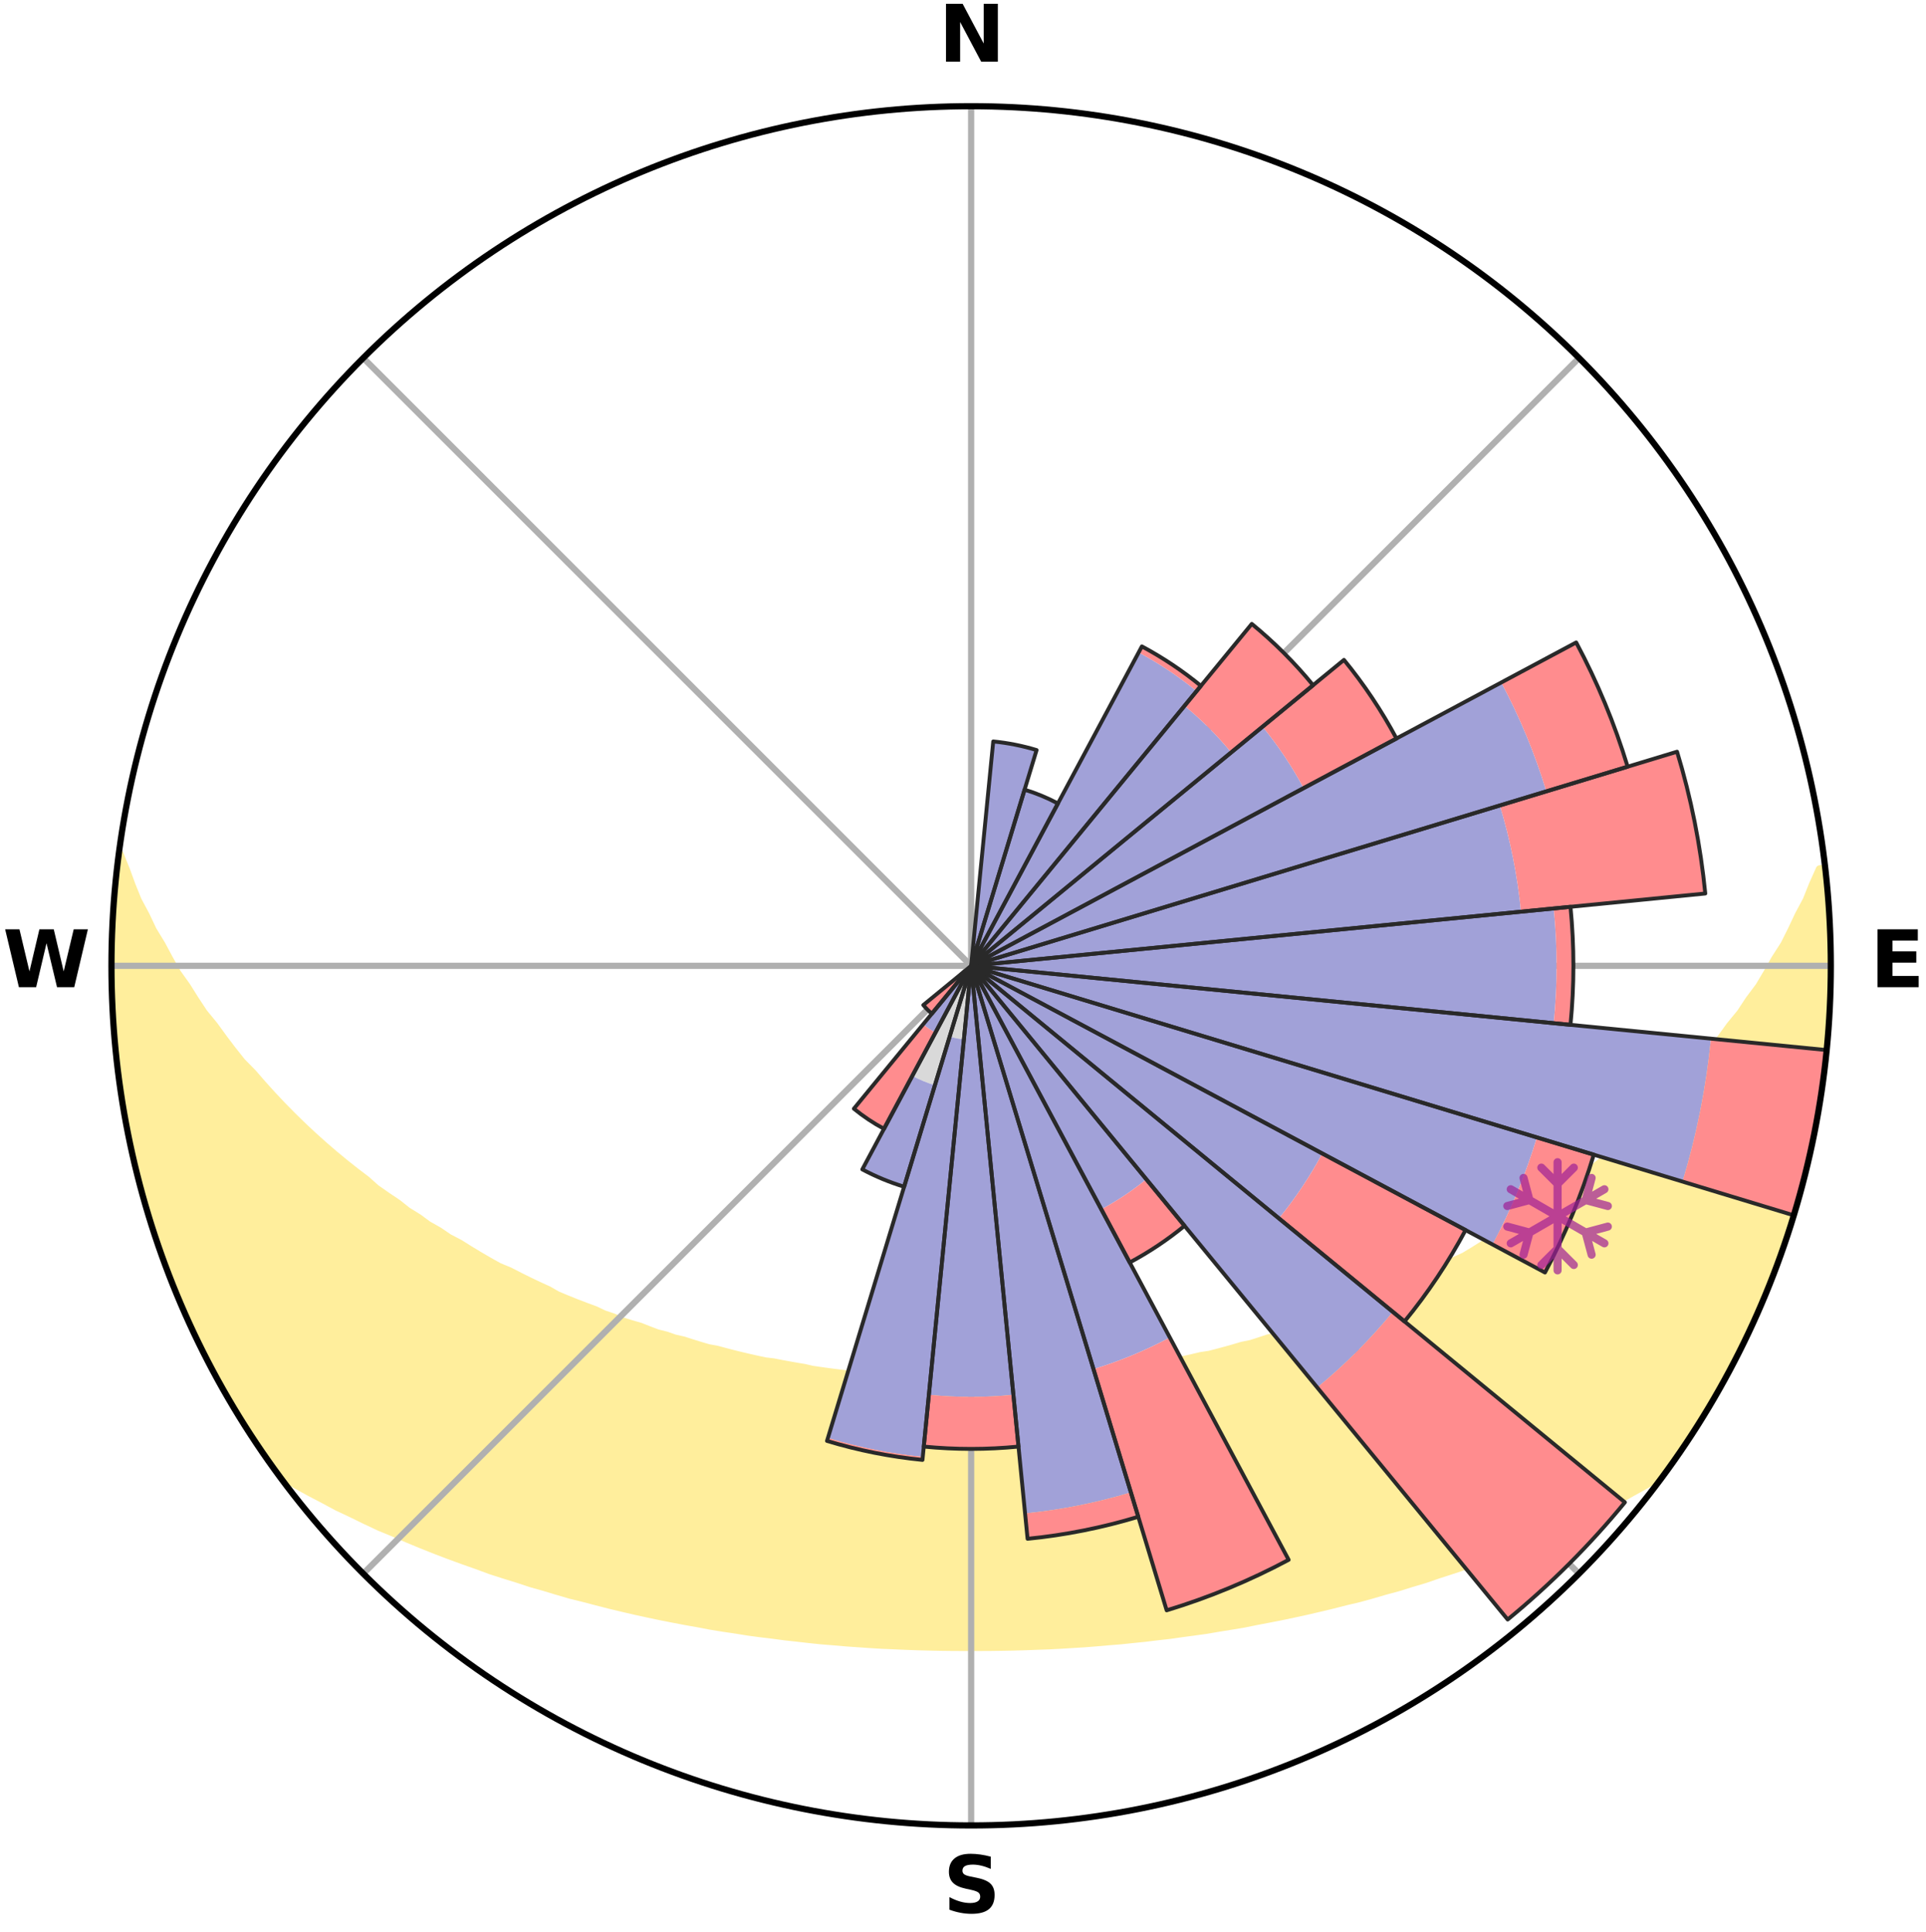 <?xml version="1.0" encoding="utf-8" standalone="no"?>
<!DOCTYPE svg PUBLIC "-//W3C//DTD SVG 1.1//EN"
  "http://www.w3.org/Graphics/SVG/1.1/DTD/svg11.dtd">
<svg xmlns:xlink="http://www.w3.org/1999/xlink" width="248.41pt" height="249.158pt" viewBox="0 0 248.41 249.158" xmlns="http://www.w3.org/2000/svg" version="1.1">
 <title>Ski Rose for Schigebiet Unterberg</title>
 <defs>
  <style type="text/css">*{stroke-linejoin: round; stroke-linecap: butt}</style>
 </defs>
 <g id="figure_1">
  <g id="patch_1">
   <path d="M 0 249.158 
L 248.41 249.158 
L 248.41 0 
L 0 0 
z
" style="fill: #ffffff"/>
  </g>
  <g id="axes_1">
   <g id="patch_2">
    <path d="M 236.135 124.579 
C 236.135 110.018 233.267 95.599 227.695 82.147 
C 222.122 68.695 213.955 56.471 203.659 46.175 
C 193.363 35.879 181.139 27.711 167.687 22.139 
C 154.235 16.567 139.815 13.699 125.255 13.699 
C 110.694 13.699 96.275 16.567 82.823 22.139 
C 69.371 27.711 57.147 35.879 46.851 46.175 
C 36.555 56.471 28.387 68.695 22.815 82.147 
C 17.243 95.599 14.375 110.018 14.375 124.579 
C 14.375 139.14 17.243 153.559 22.815 167.011 
C 28.387 180.463 36.555 192.687 46.851 202.983 
C 57.147 213.279 69.371 221.447 82.823 227.019 
C 96.275 232.591 110.694 235.459 125.255 235.459 
C 139.815 235.459 154.235 232.591 167.687 227.019 
C 181.139 221.447 193.363 213.279 203.659 202.983 
C 213.955 192.687 222.122 180.463 227.695 167.011 
C 233.267 153.559 236.135 139.14 236.135 124.579 
M 125.255 124.579 
C 125.255 124.579 125.255 124.579 125.255 124.579 
C 125.255 124.579 125.255 124.579 125.255 124.579 
C 125.255 124.579 125.255 124.579 125.255 124.579 
C 125.255 124.579 125.255 124.579 125.255 124.579 
C 125.255 124.579 125.255 124.579 125.255 124.579 
C 125.255 124.579 125.255 124.579 125.255 124.579 
C 125.255 124.579 125.255 124.579 125.255 124.579 
C 125.255 124.579 125.255 124.579 125.255 124.579 
C 125.255 124.579 125.255 124.579 125.255 124.579 
C 125.255 124.579 125.255 124.579 125.255 124.579 
C 125.255 124.579 125.255 124.579 125.255 124.579 
C 125.255 124.579 125.255 124.579 125.255 124.579 
C 125.255 124.579 125.255 124.579 125.255 124.579 
C 125.255 124.579 125.255 124.579 125.255 124.579 
C 125.255 124.579 125.255 124.579 125.255 124.579 
C 125.255 124.579 125.255 124.579 125.255 124.579 
z
" style="fill: #ffffff"/>
   </g>
   <g id="PolyCollection_1">
    <defs>
     <path id="md2d88b30f4" d="M 235.404 -137.129 
L 234.697 -137.048 
L 233.797 -135.03 
L 233.009 -133.059 
L 231.967 -131.106 
L 231.07 -129.199 
L 230.131 -127.325 
L 228.95 -125.484 
L 227.934 -123.683 
L 226.884 -121.918 
L 225.599 -120.198 
L 224.487 -118.51 
L 223.144 -116.875 
L 221.978 -115.266 
L 220.786 -113.695 
L 219.571 -112.162 
L 218.133 -110.698 
L 216.876 -109.247 
L 215.599 -107.835 
L 214.304 -106.462 
L 212.992 -105.128 
L 211.664 -103.834 
L 210.322 -102.579 
L 208.968 -101.363 
L 207.601 -100.187 
L 206.224 -99.049 
L 204.839 -97.951 
L 203.445 -96.891 
L 202.225 -95.801 
L 200.817 -94.814 
L 199.405 -93.865 
L 198.163 -92.878 
L 196.743 -92 
L 195.49 -91.079 
L 194.067 -90.271 
L 192.807 -89.414 
L 191.385 -88.674 
L 190.122 -87.879 
L 188.857 -87.114 
L 187.442 -86.471 
L 186.18 -85.765 
L 184.918 -85.089 
L 183.659 -84.439 
L 182.401 -83.817 
L 181.146 -83.222 
L 179.895 -82.652 
L 178.648 -82.108 
L 177.407 -81.588 
L 176.289 -80.991 
L 175.056 -80.519 
L 173.829 -80.069 
L 172.609 -79.641 
L 171.502 -79.132 
L 170.295 -78.746 
L 169.193 -78.278 
L 168 -77.931 
L 166.906 -77.501 
L 165.728 -77.191 
L 164.643 -76.797 
L 163.482 -76.521 
L 162.407 -76.162 
L 161.336 -75.819 
L 160.199 -75.589 
L 159.14 -75.276 
L 158.084 -74.979 
L 157.033 -74.697 
L 155.987 -74.428 
L 154.893 -74.263 
L 153.86 -74.02 
L 152.831 -73.79 
L 151.808 -73.572 
L 150.789 -73.365 
L 149.776 -73.17 
L 148.767 -72.986 
L 147.764 -72.812 
L 146.765 -72.648 
L 145.772 -72.494 
L 144.783 -72.349 
L 143.799 -72.213 
L 142.819 -72.085 
L 141.844 -71.966 
L 140.889 -71.798 
L 139.92 -71.697 
L 138.955 -71.603 
L 137.994 -71.515 
L 137.037 -71.434 
L 136.083 -71.359 
L 135.138 -71.254 
L 134.188 -71.195 
L 133.241 -71.141 
L 132.296 -71.093 
L 131.354 -71.049 
L 130.415 -70.992 
L 129.475 -70.963 
L 128.536 -70.938 
L 127.598 -70.919 
L 126.661 -70.899 
L 125.723 -70.892 
L 124.786 -70.893 
L 123.849 -70.903 
L 122.912 -70.919 
L 121.974 -70.938 
L 121.036 -70.978 
L 120.097 -71.011 
L 119.156 -71.049 
L 118.213 -71.093 
L 117.273 -71.17 
L 116.327 -71.228 
L 115.378 -71.291 
L 114.427 -71.359 
L 113.473 -71.434 
L 112.526 -71.561 
L 111.567 -71.652 
L 110.604 -71.749 
L 109.637 -71.854 
L 108.666 -71.966 
L 107.691 -72.086 
L 106.711 -72.214 
L 105.727 -72.35 
L 104.738 -72.495 
L 103.774 -72.721 
L 102.779 -72.887 
L 101.778 -73.064 
L 100.772 -73.25 
L 99.762 -73.448 
L 98.703 -73.573 
L 97.679 -73.791 
L 96.651 -74.022 
L 95.618 -74.265 
L 94.579 -74.521 
L 93.537 -74.791 
L 92.489 -75.075 
L 91.372 -75.279 
L 90.312 -75.591 
L 89.248 -75.919 
L 88.181 -76.263 
L 87.03 -76.524 
L 85.952 -76.901 
L 84.785 -77.194 
L 83.697 -77.606 
L 82.607 -78.037 
L 81.417 -78.384 
L 80.219 -78.75 
L 79.116 -79.239 
L 77.905 -79.646 
L 76.797 -80.176 
L 75.575 -80.626 
L 74.345 -81.098 
L 73.11 -81.594 
L 71.868 -82.114 
L 70.751 -82.757 
L 69.504 -83.326 
L 68.254 -83.921 
L 67 -84.542 
L 65.744 -85.19 
L 64.341 -85.772 
L 63.079 -86.478 
L 61.818 -87.212 
L 60.557 -87.975 
L 59.298 -88.767 
L 57.88 -89.506 
L 56.624 -90.361 
L 55.205 -91.167 
L 53.956 -92.086 
L 52.54 -92.962 
L 51.301 -93.946 
L 49.893 -94.893 
L 48.488 -95.877 
L 47.272 -96.964 
L 45.882 -98.021 
L 44.5 -99.117 
L 43.127 -100.252 
L 41.764 -101.425 
L 40.412 -102.637 
L 39.074 -103.889 
L 37.75 -105.18 
L 36.441 -106.51 
L 35.149 -107.879 
L 33.875 -109.287 
L 32.621 -110.735 
L 31.186 -112.195 
L 29.973 -113.723 
L 28.785 -115.29 
L 27.621 -116.895 
L 26.281 -118.526 
L 25.171 -120.209 
L 24.092 -121.93 
L 22.841 -123.685 
L 21.826 -125.482 
L 20.848 -127.313 
L 19.707 -129.187 
L 18.81 -131.089 
L 17.766 -133.039 
L 16.974 -135.005 
L 16.245 -136.999 
L 15.419 -139.039 
L 15.419 -139.039 
L 15.419 -139.039 
L 15.107 -137.129 
L 14.925 -135.203 
L 14.776 -133.274 
L 14.66 -131.343 
L 14.481 -129.416 
L 14.43 -127.481 
L 14.411 -125.546 
L 14.506 -123.613 
L 14.459 -121.678 
L 14.538 -119.745 
L 14.648 -117.814 
L 14.79 -115.885 
L 14.962 -113.959 
L 15.164 -112.036 
L 15.485 -110.128 
L 15.666 -108.201 
L 15.962 -106.29 
L 16.287 -104.383 
L 16.643 -102.482 
L 17.029 -100.586 
L 17.445 -98.696 
L 17.984 -96.837 
L 18.461 -94.963 
L 18.969 -93.096 
L 19.508 -91.237 
L 20.17 -89.418 
L 20.77 -87.579 
L 21.401 -85.75 
L 22.123 -83.954 
L 22.816 -82.148 
L 23.63 -80.391 
L 24.386 -78.611 
L 25.233 -76.871 
L 26.055 -75.12 
L 26.913 -73.386 
L 27.867 -71.702 
L 28.798 -70.006 
L 29.765 -68.331 
L 30.735 -66.657 
L 31.751 -65.01 
L 32.795 -63.381 
L 33.888 -61.785 
L 34.992 -60.195 
L 36.351 -58.794 
L 38.085 -57.691 
L 39.902 -56.687 
L 41.733 -55.729 
L 43.518 -54.769 
L 45.368 -53.901 
L 47.163 -53.021 
L 48.96 -52.178 
L 50.806 -51.418 
L 52.599 -50.643 
L 54.389 -49.902 
L 56.175 -49.191 
L 57.956 -48.512 
L 59.732 -47.862 
L 61.502 -47.241 
L 63.227 -46.599 
L 64.985 -46.033 
L 66.735 -45.493 
L 68.44 -44.927 
L 70.175 -44.437 
L 71.872 -43.926 
L 73.559 -43.433 
L 75.271 -43.012 
L 76.948 -42.57 
L 78.615 -42.144 
L 80.279 -41.744 
L 81.934 -41.36 
L 83.584 -41.001 
L 85.225 -40.655 
L 86.862 -40.334 
L 88.489 -40.024 
L 90.113 -39.738 
L 91.714 -39.43 
L 93.322 -39.171 
L 94.927 -38.935 
L 96.513 -38.678 
L 98.103 -38.465 
L 99.69 -38.274 
L 101.262 -38.065 
L 102.837 -37.894 
L 104.401 -37.715 
L 105.961 -37.551 
L 107.524 -37.428 
L 109.077 -37.292 
L 110.63 -37.184 
L 112.177 -37.076 
L 113.722 -36.981 
L 115.267 -36.916 
L 116.807 -36.847 
L 118.346 -36.79 
L 119.883 -36.75 
L 121.419 -36.719 
L 122.954 -36.7 
L 124.488 -36.695 
L 126.022 -36.695 
L 127.556 -36.701 
L 129.091 -36.72 
L 130.627 -36.749 
L 132.164 -36.793 
L 133.702 -36.849 
L 135.244 -36.902 
L 136.787 -36.984 
L 138.332 -37.079 
L 139.881 -37.175 
L 141.432 -37.297 
L 142.985 -37.433 
L 144.547 -37.557 
L 146.108 -37.721 
L 147.677 -37.879 
L 149.245 -38.072 
L 150.827 -38.248 
L 152.404 -38.473 
L 153.994 -38.686 
L 155.593 -38.906 
L 157.185 -39.179 
L 158.792 -39.439 
L 160.41 -39.706 
L 162.016 -40.033 
L 163.643 -40.344 
L 165.28 -40.664 
L 166.92 -41.011 
L 168.571 -41.37 
L 170.224 -41.756 
L 171.889 -42.154 
L 173.555 -42.581 
L 175.259 -42.98 
L 176.944 -43.444 
L 178.63 -43.938 
L 180.358 -44.404 
L 182.062 -44.939 
L 183.805 -45.453 
L 185.515 -46.046 
L 187.273 -46.612 
L 189.037 -47.205 
L 190.767 -47.874 
L 192.543 -48.524 
L 194.324 -49.203 
L 196.11 -49.914 
L 197.899 -50.656 
L 199.741 -51.382 
L 201.537 -52.19 
L 203.333 -53.034 
L 205.186 -53.862 
L 206.978 -54.781 
L 208.819 -55.694 
L 210.593 -56.698 
L 212.411 -57.702 
L 214.2 -58.763 
L 215.511 -60.2 
L 216.613 -61.791 
L 217.692 -63.396 
L 218.755 -65.013 
L 219.769 -66.661 
L 220.732 -68.339 
L 221.716 -70.004 
L 222.649 -71.698 
L 223.533 -73.419 
L 224.475 -75.11 
L 225.248 -76.885 
L 226.114 -78.615 
L 226.933 -80.368 
L 227.632 -82.173 
L 228.347 -83.97 
L 229.106 -85.751 
L 229.735 -87.581 
L 230.367 -89.409 
L 230.896 -91.27 
L 231.541 -93.096 
L 231.979 -94.982 
L 232.538 -96.834 
L 233.031 -98.704 
L 233.489 -100.584 
L 233.779 -102.5 
L 234.175 -104.392 
L 234.521 -106.294 
L 234.839 -108.202 
L 235.118 -110.115 
L 235.357 -112.035 
L 235.559 -113.958 
L 235.726 -115.885 
L 235.855 -117.814 
L 235.946 -119.746 
L 236.008 -121.679 
L 236.028 -123.612 
L 236.013 -125.546 
L 235.963 -127.478 
L 235.887 -129.409 
L 235.77 -131.338 
L 235.62 -133.265 
L 235.619 -135.206 
L 235.404 -137.129 
z
" style="stroke: #ffee9c"/>
    </defs>
    <g clip-path="url(#pac37c74bc8)">
     <use xlink:href="#md2d88b30f4" x="0" y="249.158" style="fill: #ffee9c; stroke: #ffee9c"/>
    </g>
   </g>
   <g id="matplotlib.axis_1">
    <g id="xtick_1">
     <g id="line2d_1">
      <path d="M 125.255 124.579 
L 125.255 13.699 
" clip-path="url(#pac37c74bc8)" style="fill: none; stroke: #b0b0b0; stroke-width: 0.8; stroke-linecap: square"/>
     </g>
     <g id="text_1">
      <!-- N -->
      <g transform="translate(121.07 7.958) scale(0.1 -0.1)">
       <defs>
        <path id="DejaVuSans-Bold-4e" d="M 588 4666 
L 1931 4666 
L 3628 1466 
L 3628 4666 
L 4769 4666 
L 4769 0 
L 3425 0 
L 1728 3200 
L 1728 0 
L 588 0 
L 588 4666 
z
" transform="scale(0.016)"/>
       </defs>
       <use xlink:href="#DejaVuSans-Bold-4e"/>
      </g>
     </g>
    </g>
    <g id="xtick_2">
     <g id="line2d_2">
      <path d="M 125.255 124.579 
L 203.659 46.175 
" clip-path="url(#pac37c74bc8)" style="fill: none; stroke: #b0b0b0; stroke-width: 0.8; stroke-linecap: square"/>
     </g>
    </g>
    <g id="xtick_3">
     <g id="line2d_3">
      <path d="M 125.255 124.579 
L 236.135 124.579 
" clip-path="url(#pac37c74bc8)" style="fill: none; stroke: #b0b0b0; stroke-width: 0.8; stroke-linecap: square"/>
     </g>
     <g id="text_2">
      <!-- E -->
      <g transform="translate(241.219 127.338) scale(0.1 -0.1)">
       <defs>
        <path id="DejaVuSans-Bold-45" d="M 588 4666 
L 3834 4666 
L 3834 3756 
L 1791 3756 
L 1791 2888 
L 3713 2888 
L 3713 1978 
L 1791 1978 
L 1791 909 
L 3903 909 
L 3903 0 
L 588 0 
L 588 4666 
z
" transform="scale(0.016)"/>
       </defs>
       <use xlink:href="#DejaVuSans-Bold-45"/>
      </g>
     </g>
    </g>
    <g id="xtick_4">
     <g id="line2d_4">
      <path d="M 125.255 124.579 
L 203.659 202.983 
" clip-path="url(#pac37c74bc8)" style="fill: none; stroke: #b0b0b0; stroke-width: 0.8; stroke-linecap: square"/>
     </g>
    </g>
    <g id="xtick_5">
     <g id="line2d_5">
      <path d="M 125.255 124.579 
L 125.255 235.459 
" clip-path="url(#pac37c74bc8)" style="fill: none; stroke: #b0b0b0; stroke-width: 0.8; stroke-linecap: square"/>
     </g>
     <g id="text_3">
      <!-- S -->
      <g transform="translate(121.654 246.718) scale(0.1 -0.1)">
       <defs>
        <path id="DejaVuSans-Bold-53" d="M 3834 4519 
L 3834 3531 
Q 3450 3703 3084 3790 
Q 2719 3878 2394 3878 
Q 1963 3878 1756 3759 
Q 1550 3641 1550 3391 
Q 1550 3203 1689 3098 
Q 1828 2994 2194 2919 
L 2706 2816 
Q 3484 2659 3812 2340 
Q 4141 2022 4141 1434 
Q 4141 663 3683 286 
Q 3225 -91 2284 -91 
Q 1841 -91 1394 -6 
Q 947 78 500 244 
L 500 1259 
Q 947 1022 1364 901 
Q 1781 781 2169 781 
Q 2563 781 2772 912 
Q 2981 1044 2981 1288 
Q 2981 1506 2839 1625 
Q 2697 1744 2272 1838 
L 1806 1941 
Q 1106 2091 782 2419 
Q 459 2747 459 3303 
Q 459 4000 909 4375 
Q 1359 4750 2203 4750 
Q 2588 4750 2994 4692 
Q 3400 4634 3834 4519 
z
" transform="scale(0.016)"/>
       </defs>
       <use xlink:href="#DejaVuSans-Bold-53"/>
      </g>
     </g>
    </g>
    <g id="xtick_6">
     <g id="line2d_6">
      <path d="M 125.255 124.579 
L 46.851 202.983 
" clip-path="url(#pac37c74bc8)" style="fill: none; stroke: #b0b0b0; stroke-width: 0.8; stroke-linecap: square"/>
     </g>
    </g>
    <g id="xtick_7">
     <g id="line2d_7">
      <path d="M 125.255 124.579 
L 14.375 124.579 
" clip-path="url(#pac37c74bc8)" style="fill: none; stroke: #b0b0b0; stroke-width: 0.8; stroke-linecap: square"/>
     </g>
     <g id="text_4">
      <!-- W -->
      <g transform="translate(0.36 127.338) scale(0.1 -0.1)">
       <defs>
        <path id="DejaVuSans-Bold-57" d="M 191 4666 
L 1344 4666 
L 2150 1275 
L 2950 4666 
L 4109 4666 
L 4909 1275 
L 5716 4666 
L 6859 4666 
L 5759 0 
L 4372 0 
L 3525 3547 
L 2688 0 
L 1300 0 
L 191 4666 
z
" transform="scale(0.016)"/>
       </defs>
       <use xlink:href="#DejaVuSans-Bold-57"/>
      </g>
     </g>
    </g>
    <g id="xtick_8">
     <g id="line2d_8">
      <path d="M 125.255 124.579 
L 46.851 46.175 
" clip-path="url(#pac37c74bc8)" style="fill: none; stroke: #b0b0b0; stroke-width: 0.8; stroke-linecap: square"/>
     </g>
    </g>
   </g>
   <g id="matplotlib.axis_2"/>
   <g id="patch_3">
    <path d="M 125.255 124.579 
C 125.255 124.579 125.255 124.579 125.255 124.579 
C 125.255 124.579 125.255 124.579 125.255 124.579 
L 125.255 124.579 
C 125.255 124.579 125.255 124.579 125.255 124.579 
C 125.255 124.579 125.255 124.579 125.255 124.579 
z
" clip-path="url(#pac37c74bc8)" style="fill: #d9d9d9"/>
   </g>
   <g id="patch_4">
    <path d="M 125.255 124.579 
C 125.255 124.579 125.255 124.579 125.255 124.579 
C 125.255 124.579 125.255 124.579 125.255 124.579 
L 125.255 124.579 
C 125.255 124.579 125.255 124.579 125.255 124.579 
C 125.255 124.579 125.255 124.579 125.255 124.579 
z
" clip-path="url(#pac37c74bc8)" style="fill: #d9d9d9"/>
   </g>
   <g id="patch_5">
    <path d="M 125.255 124.579 
C 125.255 124.579 125.255 124.579 125.255 124.579 
C 125.255 124.579 125.255 124.579 125.255 124.579 
L 125.255 124.579 
C 125.255 124.579 125.255 124.579 125.255 124.579 
C 125.255 124.579 125.255 124.579 125.255 124.579 
z
" clip-path="url(#pac37c74bc8)" style="fill: #d9d9d9"/>
   </g>
   <g id="patch_6">
    <path d="M 125.255 124.579 
C 125.255 124.579 125.255 124.579 125.255 124.579 
C 125.255 124.579 125.255 124.579 125.255 124.579 
L 125.255 124.579 
C 125.255 124.579 125.255 124.579 125.255 124.579 
C 125.255 124.579 125.255 124.579 125.255 124.579 
z
" clip-path="url(#pac37c74bc8)" style="fill: #d9d9d9"/>
   </g>
   <g id="patch_7">
    <path d="M 125.255 124.579 
C 125.255 124.579 125.255 124.579 125.255 124.579 
C 125.255 124.579 125.255 124.579 125.255 124.579 
L 125.255 124.579 
C 125.255 124.579 125.255 124.579 125.255 124.579 
C 125.255 124.579 125.255 124.579 125.255 124.579 
z
" clip-path="url(#pac37c74bc8)" style="fill: #d9d9d9"/>
   </g>
   <g id="patch_8">
    <path d="M 125.255 124.579 
C 125.255 124.579 125.255 124.579 125.255 124.579 
C 125.255 124.579 125.255 124.579 125.255 124.579 
L 125.255 124.579 
C 125.255 124.579 125.255 124.579 125.255 124.579 
C 125.255 124.579 125.255 124.579 125.255 124.579 
z
" clip-path="url(#pac37c74bc8)" style="fill: #d9d9d9"/>
   </g>
   <g id="patch_9">
    <path d="M 125.255 124.579 
C 125.255 124.579 125.255 124.579 125.255 124.579 
C 125.255 124.579 125.255 124.579 125.255 124.579 
L 125.255 124.579 
C 125.255 124.579 125.255 124.579 125.255 124.579 
C 125.255 124.579 125.255 124.579 125.255 124.579 
z
" clip-path="url(#pac37c74bc8)" style="fill: #d9d9d9"/>
   </g>
   <g id="patch_10">
    <path d="M 125.255 124.579 
C 125.255 124.579 125.255 124.579 125.255 124.579 
C 125.255 124.579 125.255 124.579 125.255 124.579 
L 125.255 124.579 
C 125.255 124.579 125.255 124.579 125.255 124.579 
C 125.255 124.579 125.255 124.579 125.255 124.579 
z
" clip-path="url(#pac37c74bc8)" style="fill: #d9d9d9"/>
   </g>
   <g id="patch_11">
    <path d="M 125.255 124.579 
C 125.255 124.579 125.255 124.579 125.255 124.579 
C 125.255 124.579 125.255 124.579 125.255 124.579 
L 125.255 124.579 
C 125.255 124.579 125.255 124.579 125.255 124.579 
C 125.255 124.579 125.255 124.579 125.255 124.579 
z
" clip-path="url(#pac37c74bc8)" style="fill: #d9d9d9"/>
   </g>
   <g id="patch_12">
    <path d="M 125.255 124.579 
C 125.255 124.579 125.255 124.579 125.255 124.579 
C 125.255 124.579 125.255 124.579 125.255 124.579 
L 125.255 124.579 
C 125.255 124.579 125.255 124.579 125.255 124.579 
C 125.255 124.579 125.255 124.579 125.255 124.579 
z
" clip-path="url(#pac37c74bc8)" style="fill: #d9d9d9"/>
   </g>
   <g id="patch_13">
    <path d="M 125.255 124.579 
C 125.255 124.579 125.255 124.579 125.255 124.579 
C 125.255 124.579 125.255 124.579 125.255 124.579 
L 125.255 124.579 
C 125.255 124.579 125.255 124.579 125.255 124.579 
C 125.255 124.579 125.255 124.579 125.255 124.579 
z
" clip-path="url(#pac37c74bc8)" style="fill: #d9d9d9"/>
   </g>
   <g id="patch_14">
    <path d="M 125.255 124.579 
C 125.255 124.579 125.255 124.579 125.255 124.579 
C 125.255 124.579 125.255 124.579 125.255 124.579 
L 125.255 124.579 
C 125.255 124.579 125.255 124.579 125.255 124.579 
C 125.255 124.579 125.255 124.579 125.255 124.579 
z
" clip-path="url(#pac37c74bc8)" style="fill: #d9d9d9"/>
   </g>
   <g id="patch_15">
    <path d="M 125.255 124.579 
C 125.255 124.579 125.255 124.579 125.255 124.579 
C 125.255 124.579 125.255 124.579 125.255 124.579 
L 125.255 124.579 
C 125.255 124.579 125.255 124.579 125.255 124.579 
C 125.255 124.579 125.255 124.579 125.255 124.579 
z
" clip-path="url(#pac37c74bc8)" style="fill: #d9d9d9"/>
   </g>
   <g id="patch_16">
    <path d="M 125.255 124.579 
C 125.255 124.579 125.255 124.579 125.255 124.579 
C 125.255 124.579 125.255 124.579 125.255 124.579 
L 125.255 124.579 
C 125.255 124.579 125.255 124.579 125.255 124.579 
C 125.255 124.579 125.255 124.579 125.255 124.579 
z
" clip-path="url(#pac37c74bc8)" style="fill: #d9d9d9"/>
   </g>
   <g id="patch_17">
    <path d="M 125.255 124.579 
C 125.255 124.579 125.255 124.579 125.255 124.579 
C 125.255 124.579 125.255 124.579 125.255 124.579 
L 125.255 124.579 
C 125.255 124.579 125.255 124.579 125.255 124.579 
C 125.255 124.579 125.255 124.579 125.255 124.579 
z
" clip-path="url(#pac37c74bc8)" style="fill: #d9d9d9"/>
   </g>
   <g id="patch_18">
    <path d="M 125.255 124.579 
C 125.255 124.579 125.255 124.579 125.255 124.579 
C 125.255 124.579 125.255 124.579 125.255 124.579 
L 125.255 124.579 
C 125.255 124.579 125.255 124.579 125.255 124.579 
C 125.255 124.579 125.255 124.579 125.255 124.579 
z
" clip-path="url(#pac37c74bc8)" style="fill: #d9d9d9"/>
   </g>
   <g id="patch_19">
    <path d="M 125.255 124.579 
C 125.255 124.579 125.255 124.579 125.255 124.579 
C 125.255 124.579 125.255 124.579 125.255 124.579 
L 125.255 124.579 
C 125.255 124.579 125.255 124.579 125.255 124.579 
C 125.255 124.579 125.255 124.579 125.255 124.579 
z
" clip-path="url(#pac37c74bc8)" style="fill: #d9d9d9"/>
   </g>
   <g id="patch_20">
    <path d="M 125.255 124.579 
C 125.255 124.579 125.255 124.579 125.255 124.579 
C 125.255 124.579 125.255 124.579 125.255 124.579 
L 122.487 133.704 
C 122.785 133.795 123.088 133.871 123.394 133.932 
C 123.701 133.993 124.01 134.039 124.32 134.069 
z
" clip-path="url(#pac37c74bc8)" style="fill: #d9d9d9"/>
   </g>
   <g id="patch_21">
    <path d="M 125.255 124.579 
C 125.255 124.579 125.255 124.579 125.255 124.579 
C 125.255 124.579 125.255 124.579 125.255 124.579 
L 117.666 138.777 
C 118.131 139.025 118.607 139.251 119.094 139.452 
C 119.581 139.654 120.077 139.831 120.582 139.984 
z
" clip-path="url(#pac37c74bc8)" style="fill: #d9d9d9"/>
   </g>
   <g id="patch_22">
    <path d="M 125.255 124.579 
C 125.255 124.579 125.255 124.579 125.255 124.579 
C 125.255 124.579 125.255 124.579 125.255 124.579 
L 125.255 124.579 
C 125.255 124.579 125.255 124.579 125.255 124.579 
C 125.255 124.579 125.255 124.579 125.255 124.579 
z
" clip-path="url(#pac37c74bc8)" style="fill: #d9d9d9"/>
   </g>
   <g id="patch_23">
    <path d="M 125.255 124.579 
C 125.255 124.579 125.255 124.579 125.255 124.579 
C 125.255 124.579 125.255 124.579 125.255 124.579 
L 125.255 124.579 
C 125.255 124.579 125.255 124.579 125.255 124.579 
C 125.255 124.579 125.255 124.579 125.255 124.579 
z
" clip-path="url(#pac37c74bc8)" style="fill: #d9d9d9"/>
   </g>
   <g id="patch_24">
    <path d="M 125.255 124.579 
C 125.255 124.579 125.255 124.579 125.255 124.579 
C 125.255 124.579 125.255 124.579 125.255 124.579 
L 125.255 124.579 
C 125.255 124.579 125.255 124.579 125.255 124.579 
C 125.255 124.579 125.255 124.579 125.255 124.579 
z
" clip-path="url(#pac37c74bc8)" style="fill: #d9d9d9"/>
   </g>
   <g id="patch_25">
    <path d="M 125.255 124.579 
C 125.255 124.579 125.255 124.579 125.255 124.579 
C 125.255 124.579 125.255 124.579 125.255 124.579 
L 125.255 124.579 
C 125.255 124.579 125.255 124.579 125.255 124.579 
C 125.255 124.579 125.255 124.579 125.255 124.579 
z
" clip-path="url(#pac37c74bc8)" style="fill: #d9d9d9"/>
   </g>
   <g id="patch_26">
    <path d="M 125.255 124.579 
C 125.255 124.579 125.255 124.579 125.255 124.579 
C 125.255 124.579 125.255 124.579 125.255 124.579 
L 125.255 124.579 
C 125.255 124.579 125.255 124.579 125.255 124.579 
C 125.255 124.579 125.255 124.579 125.255 124.579 
z
" clip-path="url(#pac37c74bc8)" style="fill: #d9d9d9"/>
   </g>
   <g id="patch_27">
    <path d="M 125.255 124.579 
C 125.255 124.579 125.255 124.579 125.255 124.579 
C 125.255 124.579 125.255 124.579 125.255 124.579 
L 125.255 124.579 
C 125.255 124.579 125.255 124.579 125.255 124.579 
C 125.255 124.579 125.255 124.579 125.255 124.579 
z
" clip-path="url(#pac37c74bc8)" style="fill: #d9d9d9"/>
   </g>
   <g id="patch_28">
    <path d="M 125.255 124.579 
C 125.255 124.579 125.255 124.579 125.255 124.579 
C 125.255 124.579 125.255 124.579 125.255 124.579 
L 125.255 124.579 
C 125.255 124.579 125.255 124.579 125.255 124.579 
C 125.255 124.579 125.255 124.579 125.255 124.579 
z
" clip-path="url(#pac37c74bc8)" style="fill: #d9d9d9"/>
   </g>
   <g id="patch_29">
    <path d="M 125.255 124.579 
C 125.255 124.579 125.255 124.579 125.255 124.579 
C 125.255 124.579 125.255 124.579 125.255 124.579 
L 125.255 124.579 
C 125.255 124.579 125.255 124.579 125.255 124.579 
C 125.255 124.579 125.255 124.579 125.255 124.579 
z
" clip-path="url(#pac37c74bc8)" style="fill: #d9d9d9"/>
   </g>
   <g id="patch_30">
    <path d="M 125.255 124.579 
C 125.255 124.579 125.255 124.579 125.255 124.579 
C 125.255 124.579 125.255 124.579 125.255 124.579 
L 125.255 124.579 
C 125.255 124.579 125.255 124.579 125.255 124.579 
C 125.255 124.579 125.255 124.579 125.255 124.579 
z
" clip-path="url(#pac37c74bc8)" style="fill: #d9d9d9"/>
   </g>
   <g id="patch_31">
    <path d="M 125.255 124.579 
C 125.255 124.579 125.255 124.579 125.255 124.579 
C 125.255 124.579 125.255 124.579 125.255 124.579 
L 125.255 124.579 
C 125.255 124.579 125.255 124.579 125.255 124.579 
C 125.255 124.579 125.255 124.579 125.255 124.579 
z
" clip-path="url(#pac37c74bc8)" style="fill: #d9d9d9"/>
   </g>
   <g id="patch_32">
    <path d="M 125.255 124.579 
C 125.255 124.579 125.255 124.579 125.255 124.579 
C 125.255 124.579 125.255 124.579 125.255 124.579 
L 125.255 124.579 
C 125.255 124.579 125.255 124.579 125.255 124.579 
C 125.255 124.579 125.255 124.579 125.255 124.579 
z
" clip-path="url(#pac37c74bc8)" style="fill: #d9d9d9"/>
   </g>
   <g id="patch_33">
    <path d="M 125.255 124.579 
C 125.255 124.579 125.255 124.579 125.255 124.579 
C 125.255 124.579 125.255 124.579 125.255 124.579 
L 125.255 124.579 
C 125.255 124.579 125.255 124.579 125.255 124.579 
C 125.255 124.579 125.255 124.579 125.255 124.579 
z
" clip-path="url(#pac37c74bc8)" style="fill: #d9d9d9"/>
   </g>
   <g id="patch_34">
    <path d="M 125.255 124.579 
C 125.255 124.579 125.255 124.579 125.255 124.579 
C 125.255 124.579 125.255 124.579 125.255 124.579 
L 125.255 124.579 
C 125.255 124.579 125.255 124.579 125.255 124.579 
C 125.255 124.579 125.255 124.579 125.255 124.579 
z
" clip-path="url(#pac37c74bc8)" style="fill: #d9d9d9"/>
   </g>
   <g id="patch_35">
    <path d="M 125.255 124.579 
C 125.255 124.579 125.255 124.579 125.255 124.579 
C 125.255 124.579 125.255 124.579 125.255 124.579 
L 125.255 124.579 
C 125.255 124.579 125.255 124.579 125.255 124.579 
C 125.255 124.579 125.255 124.579 125.255 124.579 
z
" clip-path="url(#pac37c74bc8)" style="fill: #a1a1d8"/>
   </g>
   <g id="patch_36">
    <path d="M 125.255 124.579 
C 125.255 124.579 125.255 124.579 125.255 124.579 
C 125.255 124.579 125.255 124.579 125.255 124.579 
L 133.674 96.825 
C 132.765 96.55 131.844 96.319 130.913 96.134 
C 129.982 95.949 129.042 95.809 128.098 95.716 
z
" clip-path="url(#pac37c74bc8)" style="fill: #a1a1d8"/>
   </g>
   <g id="patch_37">
    <path d="M 125.255 124.579 
C 125.255 124.579 125.255 124.579 125.255 124.579 
C 125.255 124.579 125.255 124.579 125.255 124.579 
L 136.448 103.638 
C 135.762 103.272 135.059 102.94 134.341 102.642 
C 133.623 102.345 132.891 102.083 132.147 101.857 
z
" clip-path="url(#pac37c74bc8)" style="fill: #a1a1d8"/>
   </g>
   <g id="patch_38">
    <path d="M 125.255 124.579 
C 125.255 124.579 125.255 124.579 125.255 124.579 
C 125.255 124.579 125.255 124.579 125.255 124.579 
L 154.33 89.15 
C 153.171 88.199 151.965 87.304 150.718 86.471 
C 149.471 85.638 148.183 84.866 146.86 84.159 
z
" clip-path="url(#pac37c74bc8)" style="fill: #a1a1d8"/>
   </g>
   <g id="patch_39">
    <path d="M 125.255 124.579 
C 125.255 124.579 125.255 124.579 125.255 124.579 
C 125.255 124.579 125.255 124.579 125.255 124.579 
L 158.793 97.055 
C 157.892 95.958 156.938 94.905 155.933 93.9 
C 154.929 92.896 153.876 91.942 152.779 91.041 
z
" clip-path="url(#pac37c74bc8)" style="fill: #a1a1d8"/>
   </g>
   <g id="patch_40">
    <path d="M 125.255 124.579 
C 125.255 124.579 125.255 124.579 125.255 124.579 
C 125.255 124.579 125.255 124.579 125.255 124.579 
L 168.137 101.658 
C 167.387 100.254 166.569 98.888 165.684 97.565 
C 164.8 96.242 163.851 94.963 162.842 93.732 
z
" clip-path="url(#pac37c74bc8)" style="fill: #a1a1d8"/>
   </g>
   <g id="patch_41">
    <path d="M 125.255 124.579 
C 125.255 124.579 125.255 124.579 125.255 124.579 
C 125.255 124.579 125.255 124.579 125.255 124.579 
L 199.446 102.074 
C 198.709 99.645 197.854 97.254 196.883 94.91 
C 195.911 92.565 194.826 90.27 193.63 88.032 
z
" clip-path="url(#pac37c74bc8)" style="fill: #a1a1d8"/>
   </g>
   <g id="patch_42">
    <path d="M 125.255 124.579 
C 125.255 124.579 125.255 124.579 125.255 124.579 
C 125.255 124.579 125.255 124.579 125.255 124.579 
L 196.177 117.594 
C 195.948 115.272 195.606 112.964 195.151 110.676 
C 194.695 108.388 194.128 106.124 193.451 103.892 
z
" clip-path="url(#pac37c74bc8)" style="fill: #a1a1d8"/>
   </g>
   <g id="patch_43">
    <path d="M 125.255 124.579 
C 125.255 124.579 125.255 124.579 125.255 124.579 
C 125.255 124.579 125.255 124.579 125.255 124.579 
L 200.4 131.98 
C 200.642 129.521 200.764 127.051 200.764 124.579 
C 200.764 122.108 200.642 119.638 200.4 117.178 
z
" clip-path="url(#pac37c74bc8)" style="fill: #a1a1d8"/>
   </g>
   <g id="patch_44">
    <path d="M 125.255 124.579 
C 125.255 124.579 125.255 124.579 125.255 124.579 
C 125.255 124.579 125.255 124.579 125.255 124.579 
L 217.009 152.412 
C 217.92 149.409 218.683 146.363 219.295 143.285 
C 219.907 140.207 220.368 137.1 220.676 133.977 
z
" clip-path="url(#pac37c74bc8)" style="fill: #a1a1d8"/>
   </g>
   <g id="patch_45">
    <path d="M 125.255 124.579 
C 125.255 124.579 125.255 124.579 125.255 124.579 
C 125.255 124.579 125.255 124.579 125.255 124.579 
L 192.508 160.527 
C 193.685 158.326 194.753 156.068 195.708 153.762 
C 196.663 151.456 197.505 149.104 198.229 146.716 
z
" clip-path="url(#pac37c74bc8)" style="fill: #a1a1d8"/>
   </g>
   <g id="patch_46">
    <path d="M 125.255 124.579 
C 125.255 124.579 125.255 124.579 125.255 124.579 
C 125.255 124.579 125.255 124.579 125.255 124.579 
L 164.951 157.157 
C 166.017 155.858 167.019 154.507 167.953 153.109 
C 168.887 151.712 169.752 150.269 170.544 148.787 
z
" clip-path="url(#pac37c74bc8)" style="fill: #a1a1d8"/>
   </g>
   <g id="patch_47">
    <path d="M 125.255 124.579 
C 125.255 124.579 125.255 124.579 125.255 124.579 
C 125.255 124.579 125.255 124.579 125.255 124.579 
L 169.895 178.973 
C 171.675 177.512 173.383 175.964 175.011 174.335 
C 176.64 172.707 178.187 170.999 179.649 169.219 
z
" clip-path="url(#pac37c74bc8)" style="fill: #a1a1d8"/>
   </g>
   <g id="patch_48">
    <path d="M 125.255 124.579 
C 125.255 124.579 125.255 124.579 125.255 124.579 
C 125.255 124.579 125.255 124.579 125.255 124.579 
L 142.044 155.99 
C 143.073 155.441 144.073 154.841 145.042 154.193 
C 146.012 153.545 146.949 152.851 147.85 152.111 
z
" clip-path="url(#pac37c74bc8)" style="fill: #a1a1d8"/>
   </g>
   <g id="patch_49">
    <path d="M 125.255 124.579 
C 125.255 124.579 125.255 124.579 125.255 124.579 
C 125.255 124.579 125.255 124.579 125.255 124.579 
L 141.036 176.602 
C 142.738 176.085 144.415 175.485 146.059 174.804 
C 147.703 174.123 149.312 173.362 150.882 172.523 
z
" clip-path="url(#pac37c74bc8)" style="fill: #a1a1d8"/>
   </g>
   <g id="patch_50">
    <path d="M 125.255 124.579 
C 125.255 124.579 125.255 124.579 125.255 124.579 
C 125.255 124.579 125.255 124.579 125.255 124.579 
L 132.212 195.215 
C 134.524 194.987 136.823 194.646 139.102 194.193 
C 141.38 193.739 143.635 193.175 145.858 192.5 
z
" clip-path="url(#pac37c74bc8)" style="fill: #a1a1d8"/>
   </g>
   <g id="patch_51">
    <path d="M 125.255 124.579 
C 125.255 124.579 125.255 124.579 125.255 124.579 
C 125.255 124.579 125.255 124.579 125.255 124.579 
L 119.805 179.915 
C 121.616 180.093 123.435 180.183 125.255 180.183 
C 127.075 180.183 128.894 180.093 130.705 179.915 
z
" clip-path="url(#pac37c74bc8)" style="fill: #a1a1d8"/>
   </g>
   <g id="patch_52">
    <path d="M 124.32 134.069 
C 124.01 134.039 123.701 133.993 123.394 133.932 
C 123.088 133.871 122.785 133.795 122.487 133.704 
L 106.779 185.487 
C 108.772 186.092 110.794 186.598 112.838 187.005 
C 114.881 187.411 116.943 187.717 119.016 187.921 
z
" clip-path="url(#pac37c74bc8)" style="fill: #a1a1d8"/>
   </g>
   <g id="patch_53">
    <path d="M 120.582 139.984 
C 120.077 139.831 119.581 139.654 119.094 139.452 
C 118.607 139.251 118.131 139.025 117.666 138.777 
L 111.219 150.839 
C 112.078 151.299 112.96 151.716 113.86 152.089 
C 114.76 152.462 115.679 152.79 116.611 153.073 
z
" clip-path="url(#pac37c74bc8)" style="fill: #a1a1d8"/>
   </g>
   <g id="patch_54">
    <path d="M 125.255 124.579 
C 125.255 124.579 125.255 124.579 125.255 124.579 
C 125.255 124.579 125.255 124.579 125.255 124.579 
L 119.056 132.133 
C 119.303 132.335 119.56 132.526 119.826 132.704 
C 120.092 132.881 120.367 133.046 120.649 133.197 
z
" clip-path="url(#pac37c74bc8)" style="fill: #a1a1d8"/>
   </g>
   <g id="patch_55">
    <path d="M 125.255 124.579 
C 125.255 124.579 125.255 124.579 125.255 124.579 
C 125.255 124.579 125.255 124.579 125.255 124.579 
L 125.255 124.579 
C 125.255 124.579 125.255 124.579 125.255 124.579 
C 125.255 124.579 125.255 124.579 125.255 124.579 
z
" clip-path="url(#pac37c74bc8)" style="fill: #a1a1d8"/>
   </g>
   <g id="patch_56">
    <path d="M 125.255 124.579 
C 125.255 124.579 125.255 124.579 125.255 124.579 
C 125.255 124.579 125.255 124.579 125.255 124.579 
L 125.255 124.579 
C 125.255 124.579 125.255 124.579 125.255 124.579 
C 125.255 124.579 125.255 124.579 125.255 124.579 
z
" clip-path="url(#pac37c74bc8)" style="fill: #a1a1d8"/>
   </g>
   <g id="patch_57">
    <path d="M 125.255 124.579 
C 125.255 124.579 125.255 124.579 125.255 124.579 
C 125.255 124.579 125.255 124.579 125.255 124.579 
L 125.255 124.579 
C 125.255 124.579 125.255 124.579 125.255 124.579 
C 125.255 124.579 125.255 124.579 125.255 124.579 
z
" clip-path="url(#pac37c74bc8)" style="fill: #a1a1d8"/>
   </g>
   <g id="patch_58">
    <path d="M 125.255 124.579 
C 125.255 124.579 125.255 124.579 125.255 124.579 
C 125.255 124.579 125.255 124.579 125.255 124.579 
L 125.255 124.579 
C 125.255 124.579 125.255 124.579 125.255 124.579 
C 125.255 124.579 125.255 124.579 125.255 124.579 
z
" clip-path="url(#pac37c74bc8)" style="fill: #a1a1d8"/>
   </g>
   <g id="patch_59">
    <path d="M 125.255 124.579 
C 125.255 124.579 125.255 124.579 125.255 124.579 
C 125.255 124.579 125.255 124.579 125.255 124.579 
L 125.255 124.579 
C 125.255 124.579 125.255 124.579 125.255 124.579 
C 125.255 124.579 125.255 124.579 125.255 124.579 
z
" clip-path="url(#pac37c74bc8)" style="fill: #a1a1d8"/>
   </g>
   <g id="patch_60">
    <path d="M 125.255 124.579 
C 125.255 124.579 125.255 124.579 125.255 124.579 
C 125.255 124.579 125.255 124.579 125.255 124.579 
L 125.255 124.579 
C 125.255 124.579 125.255 124.579 125.255 124.579 
C 125.255 124.579 125.255 124.579 125.255 124.579 
z
" clip-path="url(#pac37c74bc8)" style="fill: #a1a1d8"/>
   </g>
   <g id="patch_61">
    <path d="M 125.255 124.579 
C 125.255 124.579 125.255 124.579 125.255 124.579 
C 125.255 124.579 125.255 124.579 125.255 124.579 
L 125.255 124.579 
C 125.255 124.579 125.255 124.579 125.255 124.579 
C 125.255 124.579 125.255 124.579 125.255 124.579 
z
" clip-path="url(#pac37c74bc8)" style="fill: #a1a1d8"/>
   </g>
   <g id="patch_62">
    <path d="M 125.255 124.579 
C 125.255 124.579 125.255 124.579 125.255 124.579 
C 125.255 124.579 125.255 124.579 125.255 124.579 
L 125.255 124.579 
C 125.255 124.579 125.255 124.579 125.255 124.579 
C 125.255 124.579 125.255 124.579 125.255 124.579 
z
" clip-path="url(#pac37c74bc8)" style="fill: #a1a1d8"/>
   </g>
   <g id="patch_63">
    <path d="M 125.255 124.579 
C 125.255 124.579 125.255 124.579 125.255 124.579 
C 125.255 124.579 125.255 124.579 125.255 124.579 
L 125.255 124.579 
C 125.255 124.579 125.255 124.579 125.255 124.579 
C 125.255 124.579 125.255 124.579 125.255 124.579 
z
" clip-path="url(#pac37c74bc8)" style="fill: #a1a1d8"/>
   </g>
   <g id="patch_64">
    <path d="M 125.255 124.579 
C 125.255 124.579 125.255 124.579 125.255 124.579 
C 125.255 124.579 125.255 124.579 125.255 124.579 
L 125.255 124.579 
C 125.255 124.579 125.255 124.579 125.255 124.579 
C 125.255 124.579 125.255 124.579 125.255 124.579 
z
" clip-path="url(#pac37c74bc8)" style="fill: #a1a1d8"/>
   </g>
   <g id="patch_65">
    <path d="M 125.255 124.579 
C 125.255 124.579 125.255 124.579 125.255 124.579 
C 125.255 124.579 125.255 124.579 125.255 124.579 
L 125.255 124.579 
C 125.255 124.579 125.255 124.579 125.255 124.579 
C 125.255 124.579 125.255 124.579 125.255 124.579 
z
" clip-path="url(#pac37c74bc8)" style="fill: #a1a1d8"/>
   </g>
   <g id="patch_66">
    <path d="M 125.255 124.579 
C 125.255 124.579 125.255 124.579 125.255 124.579 
C 125.255 124.579 125.255 124.579 125.255 124.579 
L 125.255 124.579 
C 125.255 124.579 125.255 124.579 125.255 124.579 
C 125.255 124.579 125.255 124.579 125.255 124.579 
z
" clip-path="url(#pac37c74bc8)" style="fill: #a1a1d8"/>
   </g>
   <g id="patch_67">
    <path d="M 125.255 124.579 
C 125.255 124.579 125.255 124.579 125.255 124.579 
C 125.255 124.579 125.255 124.579 125.255 124.579 
L 125.255 124.579 
C 125.255 124.579 125.255 124.579 125.255 124.579 
C 125.255 124.579 125.255 124.579 125.255 124.579 
z
" clip-path="url(#pac37c74bc8)" style="fill: #ff8c8e"/>
   </g>
   <g id="patch_68">
    <path d="M 128.098 95.716 
C 129.042 95.809 129.982 95.949 130.913 96.134 
C 131.844 96.319 132.765 96.55 133.674 96.825 
L 133.697 96.75 
C 132.786 96.474 131.862 96.243 130.928 96.057 
C 129.995 95.871 129.053 95.732 128.105 95.638 
z
" clip-path="url(#pac37c74bc8)" style="fill: #ff8c8e"/>
   </g>
   <g id="patch_69">
    <path d="M 132.147 101.857 
C 132.891 102.083 133.623 102.345 134.341 102.642 
C 135.059 102.94 135.762 103.272 136.448 103.638 
L 136.448 103.638 
C 135.762 103.272 135.059 102.94 134.341 102.642 
C 133.623 102.345 132.891 102.083 132.147 101.857 
z
" clip-path="url(#pac37c74bc8)" style="fill: #ff8c8e"/>
   </g>
   <g id="patch_70">
    <path d="M 146.86 84.159 
C 148.183 84.866 149.471 85.638 150.718 86.471 
C 151.965 87.304 153.171 88.199 154.33 89.15 
L 154.891 88.467 
C 153.709 87.497 152.481 86.585 151.209 85.736 
C 149.938 84.886 148.625 84.1 147.277 83.379 
z
" clip-path="url(#pac37c74bc8)" style="fill: #ff8c8e"/>
   </g>
   <g id="patch_71">
    <path d="M 152.779 91.041 
C 153.876 91.942 154.929 92.896 155.933 93.9 
C 156.938 94.905 157.892 95.958 158.793 97.055 
L 169.36 88.383 
C 168.175 86.939 166.921 85.554 165.6 84.234 
C 164.279 82.913 162.895 81.658 161.451 80.474 
z
" clip-path="url(#pac37c74bc8)" style="fill: #ff8c8e"/>
   </g>
   <g id="patch_72">
    <path d="M 162.842 93.732 
C 163.851 94.963 164.8 96.242 165.684 97.565 
C 166.569 98.888 167.387 100.254 168.137 101.658 
L 180.113 95.257 
C 179.154 93.461 178.106 91.714 176.975 90.021 
C 175.844 88.328 174.63 86.691 173.339 85.118 
z
" clip-path="url(#pac37c74bc8)" style="fill: #ff8c8e"/>
   </g>
   <g id="patch_73">
    <path d="M 193.63 88.032 
C 194.826 90.27 195.911 92.565 196.883 94.91 
C 197.854 97.254 198.709 99.645 199.446 102.074 
L 209.929 98.893 
C 209.088 96.122 208.112 93.393 207.004 90.718 
C 205.895 88.042 204.656 85.422 203.291 82.868 
z
" clip-path="url(#pac37c74bc8)" style="fill: #ff8c8e"/>
   </g>
   <g id="patch_74">
    <path d="M 193.451 103.892 
C 194.128 106.124 194.695 108.388 195.151 110.676 
C 195.606 112.964 195.948 115.272 196.177 117.594 
L 219.942 115.253 
C 219.636 112.154 219.179 109.072 218.572 106.017 
C 217.964 102.963 217.207 99.94 216.303 96.96 
z
" clip-path="url(#pac37c74bc8)" style="fill: #ff8c8e"/>
   </g>
   <g id="patch_75">
    <path d="M 200.4 117.178 
C 200.642 119.638 200.764 122.108 200.764 124.579 
C 200.764 127.051 200.642 129.521 200.4 131.98 
L 202.557 132.193 
C 202.806 129.662 202.931 127.122 202.931 124.579 
C 202.931 122.037 202.806 119.496 202.557 116.966 
z
" clip-path="url(#pac37c74bc8)" style="fill: #ff8c8e"/>
   </g>
   <g id="patch_76">
    <path d="M 220.676 133.977 
C 220.368 137.1 219.907 140.207 219.295 143.285 
C 218.683 146.363 217.92 149.409 217.009 152.412 
L 231.36 156.766 
C 232.414 153.293 233.296 149.77 234.004 146.211 
C 234.712 142.651 235.245 139.059 235.601 135.447 
z
" clip-path="url(#pac37c74bc8)" style="fill: #ff8c8e"/>
   </g>
   <g id="patch_77">
    <path d="M 198.229 146.716 
C 197.505 149.104 196.663 151.456 195.708 153.762 
C 194.753 156.068 193.685 158.326 192.508 160.527 
L 199.267 164.14 
C 200.562 161.717 201.737 159.232 202.789 156.695 
C 203.84 154.157 204.766 151.569 205.563 148.94 
z
" clip-path="url(#pac37c74bc8)" style="fill: #ff8c8e"/>
   </g>
   <g id="patch_78">
    <path d="M 170.544 148.787 
C 169.752 150.269 168.887 151.712 167.953 153.109 
C 167.019 154.507 166.017 155.858 164.951 157.157 
L 181.151 170.452 
C 182.653 168.623 184.064 166.72 185.378 164.752 
C 186.693 162.784 187.911 160.753 189.027 158.666 
z
" clip-path="url(#pac37c74bc8)" style="fill: #ff8c8e"/>
   </g>
   <g id="patch_79">
    <path d="M 179.649 169.219 
C 178.187 170.999 176.64 172.707 175.011 174.335 
C 173.383 175.964 171.675 177.512 169.895 178.973 
L 194.456 208.9 
C 197.215 206.635 199.863 204.236 202.387 201.711 
C 204.912 199.187 207.311 196.54 209.576 193.78 
z
" clip-path="url(#pac37c74bc8)" style="fill: #ff8c8e"/>
   </g>
   <g id="patch_80">
    <path d="M 147.85 152.111 
C 146.949 152.851 146.012 153.545 145.042 154.193 
C 144.073 154.841 143.073 155.441 142.044 155.99 
L 145.707 162.842 
C 146.959 162.173 148.178 161.442 149.359 160.653 
C 150.54 159.864 151.681 159.018 152.779 158.117 
z
" clip-path="url(#pac37c74bc8)" style="fill: #ff8c8e"/>
   </g>
   <g id="patch_81">
    <path d="M 150.882 172.523 
C 149.312 173.362 147.703 174.123 146.059 174.804 
C 144.415 175.485 142.738 176.085 141.036 176.602 
L 150.474 207.715 
C 153.195 206.89 155.874 205.931 158.501 204.843 
C 161.128 203.755 163.7 202.538 166.208 201.198 
z
" clip-path="url(#pac37c74bc8)" style="fill: #ff8c8e"/>
   </g>
   <g id="patch_82">
    <path d="M 145.858 192.5 
C 143.635 193.175 141.38 193.739 139.102 194.193 
C 136.823 194.646 134.524 194.987 132.212 195.215 
L 132.534 198.486 
C 134.953 198.248 137.359 197.891 139.743 197.416 
C 142.127 196.942 144.487 196.351 146.813 195.646 
z
" clip-path="url(#pac37c74bc8)" style="fill: #ff8c8e"/>
   </g>
   <g id="patch_83">
    <path d="M 130.705 179.915 
C 128.894 180.093 127.075 180.183 125.255 180.183 
C 123.435 180.183 121.616 180.093 119.805 179.915 
L 119.147 186.592 
C 121.177 186.792 123.215 186.892 125.255 186.892 
C 127.294 186.892 129.333 186.792 131.363 186.592 
z
" clip-path="url(#pac37c74bc8)" style="fill: #ff8c8e"/>
   </g>
   <g id="patch_84">
    <path d="M 119.016 187.921 
C 116.943 187.717 114.881 187.411 112.838 187.005 
C 110.794 186.598 108.772 186.092 106.779 185.487 
L 106.665 185.862 
C 108.671 186.47 110.705 186.98 112.761 187.389 
C 114.817 187.798 116.892 188.105 118.978 188.311 
z
" clip-path="url(#pac37c74bc8)" style="fill: #ff8c8e"/>
   </g>
   <g id="patch_85">
    <path d="M 116.611 153.073 
C 115.679 152.79 114.76 152.462 113.86 152.089 
C 112.96 151.716 112.078 151.299 111.219 150.839 
L 111.219 150.839 
C 112.078 151.299 112.96 151.716 113.86 152.089 
C 114.76 152.462 115.679 152.79 116.611 153.073 
z
" clip-path="url(#pac37c74bc8)" style="fill: #ff8c8e"/>
   </g>
   <g id="patch_86">
    <path d="M 120.649 133.197 
C 120.367 133.046 120.092 132.881 119.826 132.704 
C 119.56 132.526 119.303 132.335 119.056 132.133 
L 110.131 143.008 
C 110.734 143.503 111.361 143.968 112.01 144.401 
C 112.659 144.835 113.329 145.236 114.017 145.604 
z
" clip-path="url(#pac37c74bc8)" style="fill: #ff8c8e"/>
   </g>
   <g id="patch_87">
    <path d="M 125.255 124.579 
C 125.255 124.579 125.255 124.579 125.255 124.579 
C 125.255 124.579 125.255 124.579 125.255 124.579 
L 119.087 129.64 
C 119.253 129.842 119.429 130.036 119.613 130.221 
C 119.798 130.405 119.992 130.581 120.193 130.746 
z
" clip-path="url(#pac37c74bc8)" style="fill: #ff8c8e"/>
   </g>
   <g id="patch_88">
    <path d="M 125.255 124.579 
C 125.255 124.579 125.255 124.579 125.255 124.579 
C 125.255 124.579 125.255 124.579 125.255 124.579 
L 125.255 124.579 
C 125.255 124.579 125.255 124.579 125.255 124.579 
C 125.255 124.579 125.255 124.579 125.255 124.579 
z
" clip-path="url(#pac37c74bc8)" style="fill: #ff8c8e"/>
   </g>
   <g id="patch_89">
    <path d="M 125.255 124.579 
C 125.255 124.579 125.255 124.579 125.255 124.579 
C 125.255 124.579 125.255 124.579 125.255 124.579 
L 125.255 124.579 
C 125.255 124.579 125.255 124.579 125.255 124.579 
C 125.255 124.579 125.255 124.579 125.255 124.579 
z
" clip-path="url(#pac37c74bc8)" style="fill: #ff8c8e"/>
   </g>
   <g id="patch_90">
    <path d="M 125.255 124.579 
C 125.255 124.579 125.255 124.579 125.255 124.579 
C 125.255 124.579 125.255 124.579 125.255 124.579 
L 125.255 124.579 
C 125.255 124.579 125.255 124.579 125.255 124.579 
C 125.255 124.579 125.255 124.579 125.255 124.579 
z
" clip-path="url(#pac37c74bc8)" style="fill: #ff8c8e"/>
   </g>
   <g id="patch_91">
    <path d="M 125.255 124.579 
C 125.255 124.579 125.255 124.579 125.255 124.579 
C 125.255 124.579 125.255 124.579 125.255 124.579 
L 125.255 124.579 
C 125.255 124.579 125.255 124.579 125.255 124.579 
C 125.255 124.579 125.255 124.579 125.255 124.579 
z
" clip-path="url(#pac37c74bc8)" style="fill: #ff8c8e"/>
   </g>
   <g id="patch_92">
    <path d="M 125.255 124.579 
C 125.255 124.579 125.255 124.579 125.255 124.579 
C 125.255 124.579 125.255 124.579 125.255 124.579 
L 125.255 124.579 
C 125.255 124.579 125.255 124.579 125.255 124.579 
C 125.255 124.579 125.255 124.579 125.255 124.579 
z
" clip-path="url(#pac37c74bc8)" style="fill: #ff8c8e"/>
   </g>
   <g id="patch_93">
    <path d="M 125.255 124.579 
C 125.255 124.579 125.255 124.579 125.255 124.579 
C 125.255 124.579 125.255 124.579 125.255 124.579 
L 125.255 124.579 
C 125.255 124.579 125.255 124.579 125.255 124.579 
C 125.255 124.579 125.255 124.579 125.255 124.579 
z
" clip-path="url(#pac37c74bc8)" style="fill: #ff8c8e"/>
   </g>
   <g id="patch_94">
    <path d="M 125.255 124.579 
C 125.255 124.579 125.255 124.579 125.255 124.579 
C 125.255 124.579 125.255 124.579 125.255 124.579 
L 125.255 124.579 
C 125.255 124.579 125.255 124.579 125.255 124.579 
C 125.255 124.579 125.255 124.579 125.255 124.579 
z
" clip-path="url(#pac37c74bc8)" style="fill: #ff8c8e"/>
   </g>
   <g id="patch_95">
    <path d="M 125.255 124.579 
C 125.255 124.579 125.255 124.579 125.255 124.579 
C 125.255 124.579 125.255 124.579 125.255 124.579 
L 125.255 124.579 
C 125.255 124.579 125.255 124.579 125.255 124.579 
C 125.255 124.579 125.255 124.579 125.255 124.579 
z
" clip-path="url(#pac37c74bc8)" style="fill: #ff8c8e"/>
   </g>
   <g id="patch_96">
    <path d="M 125.255 124.579 
C 125.255 124.579 125.255 124.579 125.255 124.579 
C 125.255 124.579 125.255 124.579 125.255 124.579 
L 125.255 124.579 
C 125.255 124.579 125.255 124.579 125.255 124.579 
C 125.255 124.579 125.255 124.579 125.255 124.579 
z
" clip-path="url(#pac37c74bc8)" style="fill: #ff8c8e"/>
   </g>
   <g id="patch_97">
    <path d="M 125.255 124.579 
C 125.255 124.579 125.255 124.579 125.255 124.579 
C 125.255 124.579 125.255 124.579 125.255 124.579 
L 125.255 124.579 
C 125.255 124.579 125.255 124.579 125.255 124.579 
C 125.255 124.579 125.255 124.579 125.255 124.579 
z
" clip-path="url(#pac37c74bc8)" style="fill: #ff8c8e"/>
   </g>
   <g id="patch_98">
    <path d="M 125.255 124.579 
C 125.255 124.579 125.255 124.579 125.255 124.579 
C 125.255 124.579 125.255 124.579 125.255 124.579 
L 125.255 124.579 
C 125.255 124.579 125.255 124.579 125.255 124.579 
C 125.255 124.579 125.255 124.579 125.255 124.579 
z
" clip-path="url(#pac37c74bc8)" style="fill: #ff8c8e"/>
   </g>
   <g id="patch_99">
    <path d="M 125.255 124.579 
C 125.255 124.579 125.255 124.579 125.255 124.579 
C 125.255 124.579 125.255 124.579 125.255 124.579 
L 125.255 124.579 
C 125.255 124.579 125.255 124.579 125.255 124.579 
C 125.255 124.579 125.255 124.579 125.255 124.579 
z
" clip-path="url(#pac37c74bc8)" style="fill: #828282"/>
   </g>
   <g id="patch_100">
    <path d="M 128.105 95.638 
C 129.053 95.732 129.995 95.871 130.928 96.057 
C 131.862 96.243 132.786 96.474 133.697 96.75 
L 133.697 96.75 
C 132.786 96.474 131.862 96.243 130.928 96.057 
C 129.995 95.871 129.053 95.732 128.105 95.638 
z
" clip-path="url(#pac37c74bc8)" style="fill: #828282"/>
   </g>
   <g id="patch_101">
    <path d="M 132.147 101.857 
C 132.891 102.083 133.623 102.345 134.341 102.642 
C 135.059 102.94 135.762 103.272 136.448 103.638 
L 136.448 103.638 
C 135.762 103.272 135.059 102.94 134.341 102.642 
C 133.623 102.345 132.891 102.083 132.147 101.857 
z
" clip-path="url(#pac37c74bc8)" style="fill: #828282"/>
   </g>
   <g id="patch_102">
    <path d="M 147.277 83.379 
C 148.625 84.1 149.938 84.886 151.209 85.736 
C 152.481 86.585 153.709 87.497 154.891 88.467 
L 154.891 88.467 
C 153.709 87.497 152.481 86.585 151.209 85.736 
C 149.938 84.886 148.625 84.1 147.277 83.379 
z
" clip-path="url(#pac37c74bc8)" style="fill: #828282"/>
   </g>
   <g id="patch_103">
    <path d="M 161.451 80.474 
C 162.895 81.658 164.279 82.913 165.6 84.234 
C 166.921 85.554 168.175 86.939 169.36 88.383 
L 169.36 88.383 
C 168.175 86.939 166.921 85.554 165.6 84.234 
C 164.279 82.913 162.895 81.658 161.451 80.474 
z
" clip-path="url(#pac37c74bc8)" style="fill: #828282"/>
   </g>
   <g id="patch_104">
    <path d="M 173.339 85.118 
C 174.63 86.691 175.844 88.328 176.975 90.021 
C 178.106 91.714 179.154 93.461 180.113 95.257 
L 180.113 95.257 
C 179.154 93.461 178.106 91.714 176.975 90.021 
C 175.844 88.328 174.63 86.691 173.339 85.118 
z
" clip-path="url(#pac37c74bc8)" style="fill: #828282"/>
   </g>
   <g id="patch_105">
    <path d="M 203.291 82.868 
C 204.656 85.422 205.895 88.042 207.004 90.718 
C 208.112 93.393 209.088 96.122 209.929 98.893 
L 209.929 98.893 
C 209.088 96.122 208.112 93.393 207.004 90.718 
C 205.895 88.042 204.656 85.422 203.291 82.868 
z
" clip-path="url(#pac37c74bc8)" style="fill: #828282"/>
   </g>
   <g id="patch_106">
    <path d="M 216.303 96.96 
C 217.207 99.94 217.964 102.963 218.572 106.017 
C 219.179 109.072 219.636 112.154 219.942 115.253 
L 219.942 115.253 
C 219.636 112.154 219.179 109.072 218.572 106.017 
C 217.964 102.963 217.207 99.94 216.303 96.96 
z
" clip-path="url(#pac37c74bc8)" style="fill: #828282"/>
   </g>
   <g id="patch_107">
    <path d="M 202.557 116.966 
C 202.806 119.496 202.931 122.037 202.931 124.579 
C 202.931 127.122 202.806 129.662 202.557 132.193 
L 202.557 132.193 
C 202.806 129.662 202.931 127.122 202.931 124.579 
C 202.931 122.037 202.806 119.496 202.557 116.966 
z
" clip-path="url(#pac37c74bc8)" style="fill: #828282"/>
   </g>
   <g id="patch_108">
    <path d="M 235.601 135.447 
C 235.245 139.059 234.712 142.651 234.004 146.211 
C 233.296 149.77 232.414 153.293 231.36 156.766 
L 231.36 156.766 
C 232.414 153.293 233.296 149.77 234.004 146.211 
C 234.712 142.651 235.245 139.059 235.601 135.447 
z
" clip-path="url(#pac37c74bc8)" style="fill: #828282"/>
   </g>
   <g id="patch_109">
    <path d="M 205.563 148.94 
C 204.766 151.569 203.84 154.157 202.789 156.695 
C 201.737 159.232 200.562 161.717 199.267 164.14 
L 199.267 164.14 
C 200.562 161.717 201.737 159.232 202.789 156.695 
C 203.84 154.157 204.766 151.569 205.563 148.94 
z
" clip-path="url(#pac37c74bc8)" style="fill: #828282"/>
   </g>
   <g id="patch_110">
    <path d="M 189.027 158.666 
C 187.911 160.753 186.693 162.784 185.378 164.752 
C 184.064 166.72 182.653 168.623 181.151 170.452 
L 181.151 170.452 
C 182.653 168.623 184.064 166.72 185.378 164.752 
C 186.693 162.784 187.911 160.753 189.027 158.666 
z
" clip-path="url(#pac37c74bc8)" style="fill: #828282"/>
   </g>
   <g id="patch_111">
    <path d="M 209.576 193.78 
C 207.311 196.54 204.912 199.187 202.387 201.711 
C 199.863 204.236 197.215 206.635 194.456 208.9 
L 194.456 208.9 
C 197.215 206.635 199.863 204.236 202.387 201.711 
C 204.912 199.187 207.311 196.54 209.576 193.78 
z
" clip-path="url(#pac37c74bc8)" style="fill: #828282"/>
   </g>
   <g id="patch_112">
    <path d="M 152.779 158.117 
C 151.681 159.018 150.54 159.864 149.359 160.653 
C 148.178 161.442 146.959 162.173 145.707 162.842 
L 145.707 162.842 
C 146.959 162.173 148.178 161.442 149.359 160.653 
C 150.54 159.864 151.681 159.018 152.779 158.117 
z
" clip-path="url(#pac37c74bc8)" style="fill: #828282"/>
   </g>
   <g id="patch_113">
    <path d="M 166.208 201.198 
C 163.7 202.538 161.128 203.755 158.501 204.843 
C 155.874 205.931 153.195 206.89 150.474 207.715 
L 150.474 207.715 
C 153.195 206.89 155.874 205.931 158.501 204.843 
C 161.128 203.755 163.7 202.538 166.208 201.198 
z
" clip-path="url(#pac37c74bc8)" style="fill: #828282"/>
   </g>
   <g id="patch_114">
    <path d="M 146.813 195.646 
C 144.487 196.351 142.127 196.942 139.743 197.416 
C 137.359 197.891 134.953 198.248 132.534 198.486 
L 132.534 198.486 
C 134.953 198.248 137.359 197.891 139.743 197.416 
C 142.127 196.942 144.487 196.351 146.813 195.646 
z
" clip-path="url(#pac37c74bc8)" style="fill: #828282"/>
   </g>
   <g id="patch_115">
    <path d="M 131.363 186.592 
C 129.333 186.792 127.294 186.892 125.255 186.892 
C 123.215 186.892 121.177 186.792 119.147 186.592 
L 119.147 186.592 
C 121.177 186.792 123.215 186.892 125.255 186.892 
C 127.294 186.892 129.333 186.792 131.363 186.592 
z
" clip-path="url(#pac37c74bc8)" style="fill: #828282"/>
   </g>
   <g id="patch_116">
    <path d="M 118.978 188.311 
C 116.892 188.105 114.817 187.798 112.761 187.389 
C 110.705 186.98 108.671 186.47 106.665 185.862 
L 106.665 185.862 
C 108.671 186.47 110.705 186.98 112.761 187.389 
C 114.817 187.798 116.892 188.105 118.978 188.311 
z
" clip-path="url(#pac37c74bc8)" style="fill: #828282"/>
   </g>
   <g id="patch_117">
    <path d="M 116.611 153.073 
C 115.679 152.79 114.76 152.462 113.86 152.089 
C 112.96 151.716 112.078 151.299 111.219 150.839 
L 111.219 150.839 
C 112.078 151.299 112.96 151.716 113.86 152.089 
C 114.76 152.462 115.679 152.79 116.611 153.073 
z
" clip-path="url(#pac37c74bc8)" style="fill: #828282"/>
   </g>
   <g id="patch_118">
    <path d="M 114.017 145.604 
C 113.329 145.236 112.659 144.835 112.01 144.401 
C 111.361 143.968 110.734 143.503 110.131 143.008 
L 110.131 143.008 
C 110.734 143.503 111.361 143.968 112.01 144.401 
C 112.659 144.835 113.329 145.236 114.017 145.604 
z
" clip-path="url(#pac37c74bc8)" style="fill: #828282"/>
   </g>
   <g id="patch_119">
    <path d="M 120.193 130.746 
C 119.992 130.581 119.798 130.405 119.613 130.221 
C 119.429 130.036 119.253 129.842 119.087 129.64 
L 119.087 129.64 
C 119.253 129.842 119.429 130.036 119.613 130.221 
C 119.798 130.405 119.992 130.581 120.193 130.746 
z
" clip-path="url(#pac37c74bc8)" style="fill: #828282"/>
   </g>
   <g id="patch_120">
    <path d="M 125.255 124.579 
C 125.255 124.579 125.255 124.579 125.255 124.579 
C 125.255 124.579 125.255 124.579 125.255 124.579 
L 125.255 124.579 
C 125.255 124.579 125.255 124.579 125.255 124.579 
C 125.255 124.579 125.255 124.579 125.255 124.579 
z
" clip-path="url(#pac37c74bc8)" style="fill: #828282"/>
   </g>
   <g id="patch_121">
    <path d="M 125.255 124.579 
C 125.255 124.579 125.255 124.579 125.255 124.579 
C 125.255 124.579 125.255 124.579 125.255 124.579 
L 125.255 124.579 
C 125.255 124.579 125.255 124.579 125.255 124.579 
C 125.255 124.579 125.255 124.579 125.255 124.579 
z
" clip-path="url(#pac37c74bc8)" style="fill: #828282"/>
   </g>
   <g id="patch_122">
    <path d="M 125.255 124.579 
C 125.255 124.579 125.255 124.579 125.255 124.579 
C 125.255 124.579 125.255 124.579 125.255 124.579 
L 125.255 124.579 
C 125.255 124.579 125.255 124.579 125.255 124.579 
C 125.255 124.579 125.255 124.579 125.255 124.579 
z
" clip-path="url(#pac37c74bc8)" style="fill: #828282"/>
   </g>
   <g id="patch_123">
    <path d="M 125.255 124.579 
C 125.255 124.579 125.255 124.579 125.255 124.579 
C 125.255 124.579 125.255 124.579 125.255 124.579 
L 125.255 124.579 
C 125.255 124.579 125.255 124.579 125.255 124.579 
C 125.255 124.579 125.255 124.579 125.255 124.579 
z
" clip-path="url(#pac37c74bc8)" style="fill: #828282"/>
   </g>
   <g id="patch_124">
    <path d="M 125.255 124.579 
C 125.255 124.579 125.255 124.579 125.255 124.579 
C 125.255 124.579 125.255 124.579 125.255 124.579 
L 125.255 124.579 
C 125.255 124.579 125.255 124.579 125.255 124.579 
C 125.255 124.579 125.255 124.579 125.255 124.579 
z
" clip-path="url(#pac37c74bc8)" style="fill: #828282"/>
   </g>
   <g id="patch_125">
    <path d="M 125.255 124.579 
C 125.255 124.579 125.255 124.579 125.255 124.579 
C 125.255 124.579 125.255 124.579 125.255 124.579 
L 125.255 124.579 
C 125.255 124.579 125.255 124.579 125.255 124.579 
C 125.255 124.579 125.255 124.579 125.255 124.579 
z
" clip-path="url(#pac37c74bc8)" style="fill: #828282"/>
   </g>
   <g id="patch_126">
    <path d="M 125.255 124.579 
C 125.255 124.579 125.255 124.579 125.255 124.579 
C 125.255 124.579 125.255 124.579 125.255 124.579 
L 125.255 124.579 
C 125.255 124.579 125.255 124.579 125.255 124.579 
C 125.255 124.579 125.255 124.579 125.255 124.579 
z
" clip-path="url(#pac37c74bc8)" style="fill: #828282"/>
   </g>
   <g id="patch_127">
    <path d="M 125.255 124.579 
C 125.255 124.579 125.255 124.579 125.255 124.579 
C 125.255 124.579 125.255 124.579 125.255 124.579 
L 125.255 124.579 
C 125.255 124.579 125.255 124.579 125.255 124.579 
C 125.255 124.579 125.255 124.579 125.255 124.579 
z
" clip-path="url(#pac37c74bc8)" style="fill: #828282"/>
   </g>
   <g id="patch_128">
    <path d="M 125.255 124.579 
C 125.255 124.579 125.255 124.579 125.255 124.579 
C 125.255 124.579 125.255 124.579 125.255 124.579 
L 125.255 124.579 
C 125.255 124.579 125.255 124.579 125.255 124.579 
C 125.255 124.579 125.255 124.579 125.255 124.579 
z
" clip-path="url(#pac37c74bc8)" style="fill: #828282"/>
   </g>
   <g id="patch_129">
    <path d="M 125.255 124.579 
C 125.255 124.579 125.255 124.579 125.255 124.579 
C 125.255 124.579 125.255 124.579 125.255 124.579 
L 125.255 124.579 
C 125.255 124.579 125.255 124.579 125.255 124.579 
C 125.255 124.579 125.255 124.579 125.255 124.579 
z
" clip-path="url(#pac37c74bc8)" style="fill: #828282"/>
   </g>
   <g id="patch_130">
    <path d="M 125.255 124.579 
C 125.255 124.579 125.255 124.579 125.255 124.579 
C 125.255 124.579 125.255 124.579 125.255 124.579 
L 125.255 124.579 
C 125.255 124.579 125.255 124.579 125.255 124.579 
C 125.255 124.579 125.255 124.579 125.255 124.579 
z
" clip-path="url(#pac37c74bc8)" style="fill: #828282"/>
   </g>
   <g id="patch_131">
    <path d="M 125.255 124.579 
C 125.255 124.579 125.255 124.579 125.255 124.579 
C 125.255 124.579 125.255 124.579 125.255 124.579 
L 125.255 124.579 
C 125.255 124.579 125.255 124.579 125.255 124.579 
C 125.255 124.579 125.255 124.579 125.255 124.579 
L 125.255 124.579 
z
" clip-path="url(#pac37c74bc8)" style="fill: none; stroke: #292929; stroke-width: 0.5; stroke-linejoin: miter"/>
   </g>
   <g id="patch_132">
    <path d="M 125.255 124.579 
C 125.255 124.579 125.255 124.579 125.255 124.579 
C 125.255 124.579 125.255 124.579 125.255 124.579 
L 133.697 96.75 
C 132.786 96.474 131.862 96.243 130.928 96.057 
C 129.995 95.871 129.053 95.732 128.105 95.638 
L 125.255 124.579 
z
" clip-path="url(#pac37c74bc8)" style="fill: none; stroke: #292929; stroke-width: 0.5; stroke-linejoin: miter"/>
   </g>
   <g id="patch_133">
    <path d="M 125.255 124.579 
C 125.255 124.579 125.255 124.579 125.255 124.579 
C 125.255 124.579 125.255 124.579 125.255 124.579 
L 136.448 103.638 
C 135.762 103.272 135.059 102.94 134.341 102.642 
C 133.623 102.345 132.891 102.083 132.147 101.857 
L 125.255 124.579 
z
" clip-path="url(#pac37c74bc8)" style="fill: none; stroke: #292929; stroke-width: 0.5; stroke-linejoin: miter"/>
   </g>
   <g id="patch_134">
    <path d="M 125.255 124.579 
C 125.255 124.579 125.255 124.579 125.255 124.579 
C 125.255 124.579 125.255 124.579 125.255 124.579 
L 154.891 88.467 
C 153.709 87.497 152.481 86.585 151.209 85.736 
C 149.938 84.886 148.625 84.1 147.277 83.379 
L 125.255 124.579 
z
" clip-path="url(#pac37c74bc8)" style="fill: none; stroke: #292929; stroke-width: 0.5; stroke-linejoin: miter"/>
   </g>
   <g id="patch_135">
    <path d="M 125.255 124.579 
C 125.255 124.579 125.255 124.579 125.255 124.579 
C 125.255 124.579 125.255 124.579 125.255 124.579 
L 169.36 88.383 
C 168.175 86.939 166.921 85.554 165.6 84.234 
C 164.279 82.913 162.895 81.658 161.451 80.474 
L 125.255 124.579 
z
" clip-path="url(#pac37c74bc8)" style="fill: none; stroke: #292929; stroke-width: 0.5; stroke-linejoin: miter"/>
   </g>
   <g id="patch_136">
    <path d="M 125.255 124.579 
C 125.255 124.579 125.255 124.579 125.255 124.579 
C 125.255 124.579 125.255 124.579 125.255 124.579 
L 180.113 95.257 
C 179.154 93.461 178.106 91.714 176.975 90.021 
C 175.844 88.328 174.63 86.691 173.339 85.118 
L 125.255 124.579 
z
" clip-path="url(#pac37c74bc8)" style="fill: none; stroke: #292929; stroke-width: 0.5; stroke-linejoin: miter"/>
   </g>
   <g id="patch_137">
    <path d="M 125.255 124.579 
C 125.255 124.579 125.255 124.579 125.255 124.579 
C 125.255 124.579 125.255 124.579 125.255 124.579 
L 209.929 98.893 
C 209.088 96.122 208.112 93.393 207.004 90.718 
C 205.895 88.042 204.656 85.422 203.291 82.868 
L 125.255 124.579 
z
" clip-path="url(#pac37c74bc8)" style="fill: none; stroke: #292929; stroke-width: 0.5; stroke-linejoin: miter"/>
   </g>
   <g id="patch_138">
    <path d="M 125.255 124.579 
C 125.255 124.579 125.255 124.579 125.255 124.579 
C 125.255 124.579 125.255 124.579 125.255 124.579 
L 219.942 115.253 
C 219.636 112.154 219.179 109.072 218.572 106.017 
C 217.964 102.963 217.207 99.94 216.303 96.96 
L 125.255 124.579 
z
" clip-path="url(#pac37c74bc8)" style="fill: none; stroke: #292929; stroke-width: 0.5; stroke-linejoin: miter"/>
   </g>
   <g id="patch_139">
    <path d="M 125.255 124.579 
C 125.255 124.579 125.255 124.579 125.255 124.579 
C 125.255 124.579 125.255 124.579 125.255 124.579 
L 202.557 132.193 
C 202.806 129.662 202.931 127.122 202.931 124.579 
C 202.931 122.037 202.806 119.496 202.557 116.966 
L 125.255 124.579 
z
" clip-path="url(#pac37c74bc8)" style="fill: none; stroke: #292929; stroke-width: 0.5; stroke-linejoin: miter"/>
   </g>
   <g id="patch_140">
    <path d="M 125.255 124.579 
C 125.255 124.579 125.255 124.579 125.255 124.579 
C 125.255 124.579 125.255 124.579 125.255 124.579 
L 231.36 156.766 
C 232.414 153.293 233.296 149.77 234.004 146.211 
C 234.712 142.651 235.245 139.059 235.601 135.447 
L 125.255 124.579 
z
" clip-path="url(#pac37c74bc8)" style="fill: none; stroke: #292929; stroke-width: 0.5; stroke-linejoin: miter"/>
   </g>
   <g id="patch_141">
    <path d="M 125.255 124.579 
C 125.255 124.579 125.255 124.579 125.255 124.579 
C 125.255 124.579 125.255 124.579 125.255 124.579 
L 199.267 164.14 
C 200.562 161.717 201.737 159.232 202.789 156.695 
C 203.84 154.157 204.766 151.569 205.563 148.94 
L 125.255 124.579 
z
" clip-path="url(#pac37c74bc8)" style="fill: none; stroke: #292929; stroke-width: 0.5; stroke-linejoin: miter"/>
   </g>
   <g id="patch_142">
    <path d="M 125.255 124.579 
C 125.255 124.579 125.255 124.579 125.255 124.579 
C 125.255 124.579 125.255 124.579 125.255 124.579 
L 181.151 170.452 
C 182.653 168.623 184.064 166.72 185.378 164.752 
C 186.693 162.784 187.911 160.753 189.027 158.666 
L 125.255 124.579 
z
" clip-path="url(#pac37c74bc8)" style="fill: none; stroke: #292929; stroke-width: 0.5; stroke-linejoin: miter"/>
   </g>
   <g id="patch_143">
    <path d="M 125.255 124.579 
C 125.255 124.579 125.255 124.579 125.255 124.579 
C 125.255 124.579 125.255 124.579 125.255 124.579 
L 194.456 208.9 
C 197.215 206.635 199.863 204.236 202.387 201.711 
C 204.912 199.187 207.311 196.54 209.576 193.78 
L 125.255 124.579 
z
" clip-path="url(#pac37c74bc8)" style="fill: none; stroke: #292929; stroke-width: 0.5; stroke-linejoin: miter"/>
   </g>
   <g id="patch_144">
    <path d="M 125.255 124.579 
C 125.255 124.579 125.255 124.579 125.255 124.579 
C 125.255 124.579 125.255 124.579 125.255 124.579 
L 145.707 162.842 
C 146.959 162.173 148.178 161.442 149.359 160.653 
C 150.54 159.864 151.681 159.018 152.779 158.117 
L 125.255 124.579 
z
" clip-path="url(#pac37c74bc8)" style="fill: none; stroke: #292929; stroke-width: 0.5; stroke-linejoin: miter"/>
   </g>
   <g id="patch_145">
    <path d="M 125.255 124.579 
C 125.255 124.579 125.255 124.579 125.255 124.579 
C 125.255 124.579 125.255 124.579 125.255 124.579 
L 150.474 207.715 
C 153.195 206.89 155.874 205.931 158.501 204.843 
C 161.128 203.755 163.7 202.538 166.208 201.198 
L 125.255 124.579 
z
" clip-path="url(#pac37c74bc8)" style="fill: none; stroke: #292929; stroke-width: 0.5; stroke-linejoin: miter"/>
   </g>
   <g id="patch_146">
    <path d="M 125.255 124.579 
C 125.255 124.579 125.255 124.579 125.255 124.579 
C 125.255 124.579 125.255 124.579 125.255 124.579 
L 132.534 198.486 
C 134.953 198.248 137.359 197.891 139.743 197.416 
C 142.127 196.942 144.487 196.351 146.813 195.646 
L 125.255 124.579 
z
" clip-path="url(#pac37c74bc8)" style="fill: none; stroke: #292929; stroke-width: 0.5; stroke-linejoin: miter"/>
   </g>
   <g id="patch_147">
    <path d="M 125.255 124.579 
C 125.255 124.579 125.255 124.579 125.255 124.579 
C 125.255 124.579 125.255 124.579 125.255 124.579 
L 119.147 186.592 
C 121.177 186.792 123.215 186.892 125.255 186.892 
C 127.294 186.892 129.333 186.792 131.363 186.592 
L 125.255 124.579 
z
" clip-path="url(#pac37c74bc8)" style="fill: none; stroke: #292929; stroke-width: 0.5; stroke-linejoin: miter"/>
   </g>
   <g id="patch_148">
    <path d="M 125.255 124.579 
C 125.255 124.579 125.255 124.579 125.255 124.579 
C 125.255 124.579 125.255 124.579 125.255 124.579 
L 106.665 185.862 
C 108.671 186.47 110.705 186.98 112.761 187.389 
C 114.817 187.798 116.892 188.105 118.978 188.311 
L 125.255 124.579 
z
" clip-path="url(#pac37c74bc8)" style="fill: none; stroke: #292929; stroke-width: 0.5; stroke-linejoin: miter"/>
   </g>
   <g id="patch_149">
    <path d="M 125.255 124.579 
C 125.255 124.579 125.255 124.579 125.255 124.579 
C 125.255 124.579 125.255 124.579 125.255 124.579 
L 111.219 150.839 
C 112.078 151.299 112.96 151.716 113.86 152.089 
C 114.76 152.462 115.679 152.79 116.611 153.073 
L 125.255 124.579 
z
" clip-path="url(#pac37c74bc8)" style="fill: none; stroke: #292929; stroke-width: 0.5; stroke-linejoin: miter"/>
   </g>
   <g id="patch_150">
    <path d="M 125.255 124.579 
C 125.255 124.579 125.255 124.579 125.255 124.579 
C 125.255 124.579 125.255 124.579 125.255 124.579 
L 110.131 143.008 
C 110.734 143.503 111.361 143.968 112.01 144.401 
C 112.659 144.835 113.329 145.236 114.017 145.604 
L 125.255 124.579 
z
" clip-path="url(#pac37c74bc8)" style="fill: none; stroke: #292929; stroke-width: 0.5; stroke-linejoin: miter"/>
   </g>
   <g id="patch_151">
    <path d="M 125.255 124.579 
C 125.255 124.579 125.255 124.579 125.255 124.579 
C 125.255 124.579 125.255 124.579 125.255 124.579 
L 119.087 129.64 
C 119.253 129.842 119.429 130.036 119.613 130.221 
C 119.798 130.405 119.992 130.581 120.193 130.746 
L 125.255 124.579 
z
" clip-path="url(#pac37c74bc8)" style="fill: none; stroke: #292929; stroke-width: 0.5; stroke-linejoin: miter"/>
   </g>
   <g id="patch_152">
    <path d="M 125.255 124.579 
C 125.255 124.579 125.255 124.579 125.255 124.579 
C 125.255 124.579 125.255 124.579 125.255 124.579 
L 125.255 124.579 
C 125.255 124.579 125.255 124.579 125.255 124.579 
C 125.255 124.579 125.255 124.579 125.255 124.579 
L 125.255 124.579 
z
" clip-path="url(#pac37c74bc8)" style="fill: none; stroke: #292929; stroke-width: 0.5; stroke-linejoin: miter"/>
   </g>
   <g id="patch_153">
    <path d="M 125.255 124.579 
C 125.255 124.579 125.255 124.579 125.255 124.579 
C 125.255 124.579 125.255 124.579 125.255 124.579 
L 125.255 124.579 
C 125.255 124.579 125.255 124.579 125.255 124.579 
C 125.255 124.579 125.255 124.579 125.255 124.579 
L 125.255 124.579 
z
" clip-path="url(#pac37c74bc8)" style="fill: none; stroke: #292929; stroke-width: 0.5; stroke-linejoin: miter"/>
   </g>
   <g id="patch_154">
    <path d="M 125.255 124.579 
C 125.255 124.579 125.255 124.579 125.255 124.579 
C 125.255 124.579 125.255 124.579 125.255 124.579 
L 125.255 124.579 
C 125.255 124.579 125.255 124.579 125.255 124.579 
C 125.255 124.579 125.255 124.579 125.255 124.579 
L 125.255 124.579 
z
" clip-path="url(#pac37c74bc8)" style="fill: none; stroke: #292929; stroke-width: 0.5; stroke-linejoin: miter"/>
   </g>
   <g id="patch_155">
    <path d="M 125.255 124.579 
C 125.255 124.579 125.255 124.579 125.255 124.579 
C 125.255 124.579 125.255 124.579 125.255 124.579 
L 125.255 124.579 
C 125.255 124.579 125.255 124.579 125.255 124.579 
C 125.255 124.579 125.255 124.579 125.255 124.579 
L 125.255 124.579 
z
" clip-path="url(#pac37c74bc8)" style="fill: none; stroke: #292929; stroke-width: 0.5; stroke-linejoin: miter"/>
   </g>
   <g id="patch_156">
    <path d="M 125.255 124.579 
C 125.255 124.579 125.255 124.579 125.255 124.579 
C 125.255 124.579 125.255 124.579 125.255 124.579 
L 125.255 124.579 
C 125.255 124.579 125.255 124.579 125.255 124.579 
C 125.255 124.579 125.255 124.579 125.255 124.579 
L 125.255 124.579 
z
" clip-path="url(#pac37c74bc8)" style="fill: none; stroke: #292929; stroke-width: 0.5; stroke-linejoin: miter"/>
   </g>
   <g id="patch_157">
    <path d="M 125.255 124.579 
C 125.255 124.579 125.255 124.579 125.255 124.579 
C 125.255 124.579 125.255 124.579 125.255 124.579 
L 125.255 124.579 
C 125.255 124.579 125.255 124.579 125.255 124.579 
C 125.255 124.579 125.255 124.579 125.255 124.579 
L 125.255 124.579 
z
" clip-path="url(#pac37c74bc8)" style="fill: none; stroke: #292929; stroke-width: 0.5; stroke-linejoin: miter"/>
   </g>
   <g id="patch_158">
    <path d="M 125.255 124.579 
C 125.255 124.579 125.255 124.579 125.255 124.579 
C 125.255 124.579 125.255 124.579 125.255 124.579 
L 125.255 124.579 
C 125.255 124.579 125.255 124.579 125.255 124.579 
C 125.255 124.579 125.255 124.579 125.255 124.579 
L 125.255 124.579 
z
" clip-path="url(#pac37c74bc8)" style="fill: none; stroke: #292929; stroke-width: 0.5; stroke-linejoin: miter"/>
   </g>
   <g id="patch_159">
    <path d="M 125.255 124.579 
C 125.255 124.579 125.255 124.579 125.255 124.579 
C 125.255 124.579 125.255 124.579 125.255 124.579 
L 125.255 124.579 
C 125.255 124.579 125.255 124.579 125.255 124.579 
C 125.255 124.579 125.255 124.579 125.255 124.579 
L 125.255 124.579 
z
" clip-path="url(#pac37c74bc8)" style="fill: none; stroke: #292929; stroke-width: 0.5; stroke-linejoin: miter"/>
   </g>
   <g id="patch_160">
    <path d="M 125.255 124.579 
C 125.255 124.579 125.255 124.579 125.255 124.579 
C 125.255 124.579 125.255 124.579 125.255 124.579 
L 125.255 124.579 
C 125.255 124.579 125.255 124.579 125.255 124.579 
C 125.255 124.579 125.255 124.579 125.255 124.579 
L 125.255 124.579 
z
" clip-path="url(#pac37c74bc8)" style="fill: none; stroke: #292929; stroke-width: 0.5; stroke-linejoin: miter"/>
   </g>
   <g id="patch_161">
    <path d="M 125.255 124.579 
C 125.255 124.579 125.255 124.579 125.255 124.579 
C 125.255 124.579 125.255 124.579 125.255 124.579 
L 125.255 124.579 
C 125.255 124.579 125.255 124.579 125.255 124.579 
C 125.255 124.579 125.255 124.579 125.255 124.579 
L 125.255 124.579 
z
" clip-path="url(#pac37c74bc8)" style="fill: none; stroke: #292929; stroke-width: 0.5; stroke-linejoin: miter"/>
   </g>
   <g id="patch_162">
    <path d="M 125.255 124.579 
C 125.255 124.579 125.255 124.579 125.255 124.579 
C 125.255 124.579 125.255 124.579 125.255 124.579 
L 125.255 124.579 
C 125.255 124.579 125.255 124.579 125.255 124.579 
C 125.255 124.579 125.255 124.579 125.255 124.579 
L 125.255 124.579 
z
" clip-path="url(#pac37c74bc8)" style="fill: none; stroke: #292929; stroke-width: 0.5; stroke-linejoin: miter"/>
   </g>
   <g id="PathCollection_1">
    <defs>
     <path id="me69dba6321" d="M 0.194 7.414 
L 0.194 7.414 
C 0.055 7.414 -0.078 7.359 -0.176 7.261 
C -0.274 7.163 -0.33 7.03 -0.33 6.891 
L -0.33 5.365 
L -1.528 6.564 
L -1.528 6.564 
C -1.577 6.613 -1.635 6.651 -1.698 6.678 
C -1.762 6.704 -1.83 6.718 -1.899 6.718 
C -1.968 6.718 -2.036 6.704 -2.1 6.678 
C -2.163 6.651 -2.221 6.613 -2.27 6.564 
L -2.27 6.564 
C -2.318 6.515 -2.357 6.458 -2.383 6.394 
C -2.41 6.33 -2.423 6.262 -2.423 6.193 
C -2.423 6.124 -2.41 6.056 -2.383 5.993 
C -2.357 5.929 -2.318 5.871 -2.27 5.823 
L -0.33 3.884 
L -0.33 0.821 
L -2.981 2.352 
L -3.692 5.001 
L -3.692 5.001 
C -3.728 5.135 -3.815 5.25 -3.935 5.319 
C -4.055 5.389 -4.198 5.408 -4.332 5.372 
L -4.332 5.372 
C -4.466 5.336 -4.581 5.249 -4.65 5.129 
C -4.719 5.009 -4.738 4.866 -4.703 4.732 
L -4.263 3.093 
L -5.586 3.856 
L -5.586 3.856 
C -5.645 3.89 -5.711 3.913 -5.779 3.922 
C -5.847 3.931 -5.916 3.926 -5.983 3.909 
C -6.049 3.891 -6.111 3.86 -6.166 3.818 
C -6.221 3.777 -6.266 3.724 -6.301 3.665 
L -6.301 3.665 
C -6.335 3.605 -6.358 3.54 -6.367 3.471 
C -6.375 3.403 -6.371 3.334 -6.353 3.267 
C -6.335 3.201 -6.304 3.139 -6.263 3.084 
C -6.221 3.03 -6.168 2.984 -6.109 2.95 
L -4.786 2.187 
L -6.425 1.747 
L -6.425 1.747 
C -6.559 1.711 -6.673 1.623 -6.743 1.503 
C -6.812 1.383 -6.831 1.24 -6.795 1.106 
L -6.795 1.106 
C -6.777 1.04 -6.747 0.978 -6.705 0.923 
C -6.663 0.869 -6.611 0.823 -6.551 0.789 
C -6.491 0.754 -6.426 0.732 -6.357 0.723 
C -6.289 0.715 -6.22 0.719 -6.154 0.737 
L -3.505 1.447 
L -0.852 -0.085 
L -3.504 -1.616 
L -6.154 -0.906 
L -6.154 -0.906 
C -6.22 -0.888 -6.289 -0.883 -6.358 -0.892 
C -6.426 -0.901 -6.492 -0.924 -6.551 -0.958 
C -6.611 -0.992 -6.663 -1.038 -6.705 -1.093 
C -6.747 -1.148 -6.778 -1.21 -6.795 -1.276 
L -6.795 -1.276 
C -6.831 -1.41 -6.812 -1.553 -6.743 -1.673 
C -6.673 -1.793 -6.559 -1.881 -6.425 -1.917 
L -4.786 -2.355 
L -6.109 -3.12 
L -6.109 -3.12 
C -6.229 -3.189 -6.316 -3.303 -6.352 -3.437 
C -6.388 -3.571 -6.37 -3.713 -6.301 -3.834 
L -6.301 -3.834 
C -6.266 -3.893 -6.221 -3.945 -6.166 -3.987 
C -6.112 -4.029 -6.049 -4.06 -5.983 -4.078 
C -5.917 -4.096 -5.847 -4.1 -5.779 -4.091 
C -5.711 -4.082 -5.645 -4.06 -5.586 -4.026 
L -4.263 -3.261 
L -4.703 -4.9 
L -4.703 -4.9 
C -4.738 -5.034 -4.719 -5.177 -4.65 -5.297 
C -4.581 -5.417 -4.466 -5.505 -4.332 -5.541 
L -4.332 -5.541 
C -4.198 -5.576 -4.056 -5.558 -3.936 -5.488 
C -3.816 -5.419 -3.728 -5.305 -3.692 -5.171 
L -2.982 -2.522 
L -0.329 -0.99 
L -0.329 -4.052 
L -2.269 -5.992 
L -2.269 -5.992 
C -2.318 -6.04 -2.357 -6.098 -2.383 -6.162 
C -2.41 -6.225 -2.423 -6.293 -2.423 -6.362 
C -2.423 -6.431 -2.41 -6.499 -2.383 -6.563 
C -2.357 -6.626 -2.318 -6.684 -2.269 -6.733 
L -2.269 -6.733 
C -2.221 -6.782 -2.163 -6.82 -2.1 -6.847 
C -2.036 -6.873 -1.968 -6.887 -1.899 -6.887 
C -1.83 -6.887 -1.762 -6.873 -1.698 -6.847 
C -1.635 -6.82 -1.577 -6.782 -1.528 -6.733 
L -0.329 -5.534 
L -0.329 -7.06 
L -0.329 -7.06 
C -0.329 -7.198 -0.274 -7.332 -0.176 -7.43 
C -0.078 -7.528 0.055 -7.583 0.194 -7.583 
L 0.194 -7.583 
C 0.332 -7.583 0.466 -7.528 0.564 -7.43 
C 0.662 -7.332 0.717 -7.198 0.717 -7.06 
L 0.717 -5.534 
L 1.916 -6.733 
L 1.916 -6.733 
C 1.964 -6.782 2.022 -6.82 2.086 -6.847 
C 2.149 -6.873 2.218 -6.887 2.286 -6.887 
C 2.355 -6.887 2.423 -6.873 2.487 -6.847 
C 2.551 -6.82 2.608 -6.782 2.657 -6.733 
L 2.657 -6.733 
C 2.706 -6.684 2.744 -6.626 2.771 -6.563 
C 2.797 -6.499 2.811 -6.431 2.811 -6.362 
C 2.811 -6.293 2.797 -6.225 2.771 -6.162 
C 2.744 -6.098 2.706 -6.04 2.657 -5.992 
L 0.717 -4.052 
L 0.717 -0.991 
L 3.369 -2.523 
L 4.079 -5.171 
L 4.079 -5.171 
C 4.115 -5.305 4.203 -5.419 4.323 -5.488 
C 4.443 -5.558 4.586 -5.576 4.72 -5.541 
L 4.72 -5.541 
C 4.854 -5.505 4.968 -5.417 5.038 -5.297 
C 5.107 -5.177 5.126 -5.034 5.09 -4.9 
L 4.65 -3.263 
L 5.973 -4.026 
L 5.973 -4.026 
C 6.033 -4.06 6.098 -4.082 6.167 -4.091 
C 6.235 -4.1 6.304 -4.096 6.37 -4.078 
C 6.437 -4.06 6.499 -4.029 6.554 -3.987 
C 6.608 -3.945 6.654 -3.893 6.688 -3.833 
L 6.688 -3.833 
C 6.757 -3.713 6.776 -3.571 6.74 -3.437 
C 6.704 -3.303 6.616 -3.189 6.496 -3.12 
L 5.173 -2.355 
L 6.812 -1.917 
L 6.812 -1.917 
C 6.946 -1.881 7.061 -1.793 7.13 -1.673 
C 7.2 -1.553 7.219 -1.41 7.183 -1.276 
L 7.183 -1.276 
C 7.165 -1.21 7.134 -1.147 7.093 -1.093 
C 7.051 -1.038 6.998 -0.992 6.939 -0.958 
C 6.879 -0.923 6.813 -0.901 6.745 -0.892 
C 6.677 -0.883 6.608 -0.888 6.541 -0.906 
L 3.891 -1.616 
L 1.239 -0.085 
L 3.893 1.447 
L 6.541 0.737 
L 6.541 0.737 
C 6.675 0.701 6.818 0.72 6.938 0.789 
C 7.058 0.859 7.145 0.973 7.181 1.106 
L 7.181 1.106 
C 7.217 1.24 7.198 1.383 7.129 1.503 
C 7.06 1.623 6.946 1.711 6.812 1.747 
L 5.173 2.187 
L 6.496 2.95 
L 6.496 2.95 
C 6.556 2.984 6.608 3.03 6.65 3.085 
C 6.691 3.139 6.722 3.201 6.74 3.268 
C 6.758 3.334 6.762 3.404 6.753 3.472 
C 6.744 3.54 6.721 3.606 6.687 3.665 
L 6.687 3.665 
C 6.617 3.785 6.503 3.872 6.369 3.908 
C 6.236 3.944 6.093 3.925 5.973 3.856 
L 4.65 3.091 
L 5.089 4.732 
L 5.089 4.732 
C 5.125 4.866 5.106 5.008 5.037 5.128 
C 4.967 5.248 4.853 5.336 4.72 5.372 
L 4.72 5.372 
C 4.586 5.408 4.443 5.389 4.323 5.319 
C 4.203 5.25 4.115 5.136 4.079 5.002 
L 3.368 2.352 
L 0.717 0.821 
L 0.717 3.884 
L 2.657 5.823 
L 2.657 5.823 
C 2.706 5.871 2.745 5.929 2.771 5.993 
C 2.797 6.056 2.811 6.125 2.811 6.193 
C 2.811 6.262 2.797 6.331 2.771 6.394 
C 2.745 6.458 2.706 6.515 2.657 6.564 
L 2.657 6.564 
C 2.608 6.613 2.551 6.652 2.487 6.678 
C 2.424 6.704 2.355 6.718 2.286 6.718 
C 2.218 6.718 2.149 6.704 2.086 6.678 
C 2.022 6.652 1.965 6.613 1.916 6.564 
L 0.717 5.365 
L 0.717 6.891 
L 0.717 6.891 
C 0.717 7.03 0.662 7.163 0.564 7.261 
C 0.466 7.359 0.333 7.414 0.194 7.414 
L 0.194 7.414 
z
"/>
    </defs>
    <g clip-path="url(#pac37c74bc8)">
     <use xlink:href="#me69dba6321" x="200.698" y="156.973" style="fill: #9e2096; fill-opacity: 0.7"/>
    </g>
   </g>
   <g id="patch_163">
    <path d="M 125.255 13.699 
C 110.694 13.699 96.275 16.567 82.823 22.139 
C 69.371 27.711 57.147 35.879 46.851 46.175 
C 36.555 56.471 28.387 68.695 22.815 82.147 
C 17.243 95.599 14.375 110.018 14.375 124.579 
C 14.375 139.14 17.243 153.559 22.815 167.011 
C 28.387 180.463 36.555 192.687 46.851 202.983 
C 57.147 213.279 69.371 221.447 82.823 227.019 
C 96.275 232.591 110.694 235.459 125.255 235.459 
C 139.815 235.459 154.235 232.591 167.687 227.019 
C 181.139 221.447 193.363 213.279 203.659 202.983 
C 213.955 192.687 222.122 180.463 227.695 167.011 
C 233.267 153.559 236.135 139.14 236.135 124.579 
C 236.135 110.018 233.267 95.599 227.695 82.147 
C 222.122 68.695 213.955 56.471 203.659 46.175 
C 193.363 35.879 181.139 27.711 167.687 22.139 
C 154.235 16.567 139.815 13.699 125.255 13.699 
" style="fill: none; stroke: #000000; stroke-width: 0.8; stroke-linejoin: miter; stroke-linecap: square"/>
   </g>
  </g>
 </g>
 <defs>
  <clipPath id="pac37c74bc8">
   <path d="M 236.135 124.579 
C 236.135 110.018 233.267 95.599 227.695 82.147 
C 222.122 68.695 213.955 56.471 203.659 46.175 
C 193.363 35.879 181.139 27.711 167.687 22.139 
C 154.235 16.567 139.815 13.699 125.255 13.699 
C 110.694 13.699 96.275 16.567 82.823 22.139 
C 69.371 27.711 57.147 35.879 46.851 46.175 
C 36.555 56.471 28.387 68.695 22.815 82.147 
C 17.243 95.599 14.375 110.018 14.375 124.579 
C 14.375 139.14 17.243 153.559 22.815 167.011 
C 28.387 180.463 36.555 192.687 46.851 202.983 
C 57.147 213.279 69.371 221.447 82.823 227.019 
C 96.275 232.591 110.694 235.459 125.255 235.459 
C 139.815 235.459 154.235 232.591 167.687 227.019 
C 181.139 221.447 193.363 213.279 203.659 202.983 
C 213.955 192.687 222.122 180.463 227.695 167.011 
C 233.267 153.559 236.135 139.14 236.135 124.579 
M 125.255 124.579 
C 125.255 124.579 125.255 124.579 125.255 124.579 
C 125.255 124.579 125.255 124.579 125.255 124.579 
C 125.255 124.579 125.255 124.579 125.255 124.579 
C 125.255 124.579 125.255 124.579 125.255 124.579 
C 125.255 124.579 125.255 124.579 125.255 124.579 
C 125.255 124.579 125.255 124.579 125.255 124.579 
C 125.255 124.579 125.255 124.579 125.255 124.579 
C 125.255 124.579 125.255 124.579 125.255 124.579 
C 125.255 124.579 125.255 124.579 125.255 124.579 
C 125.255 124.579 125.255 124.579 125.255 124.579 
C 125.255 124.579 125.255 124.579 125.255 124.579 
C 125.255 124.579 125.255 124.579 125.255 124.579 
C 125.255 124.579 125.255 124.579 125.255 124.579 
C 125.255 124.579 125.255 124.579 125.255 124.579 
C 125.255 124.579 125.255 124.579 125.255 124.579 
C 125.255 124.579 125.255 124.579 125.255 124.579 
z
"/>
  </clipPath>
 </defs>
</svg>
